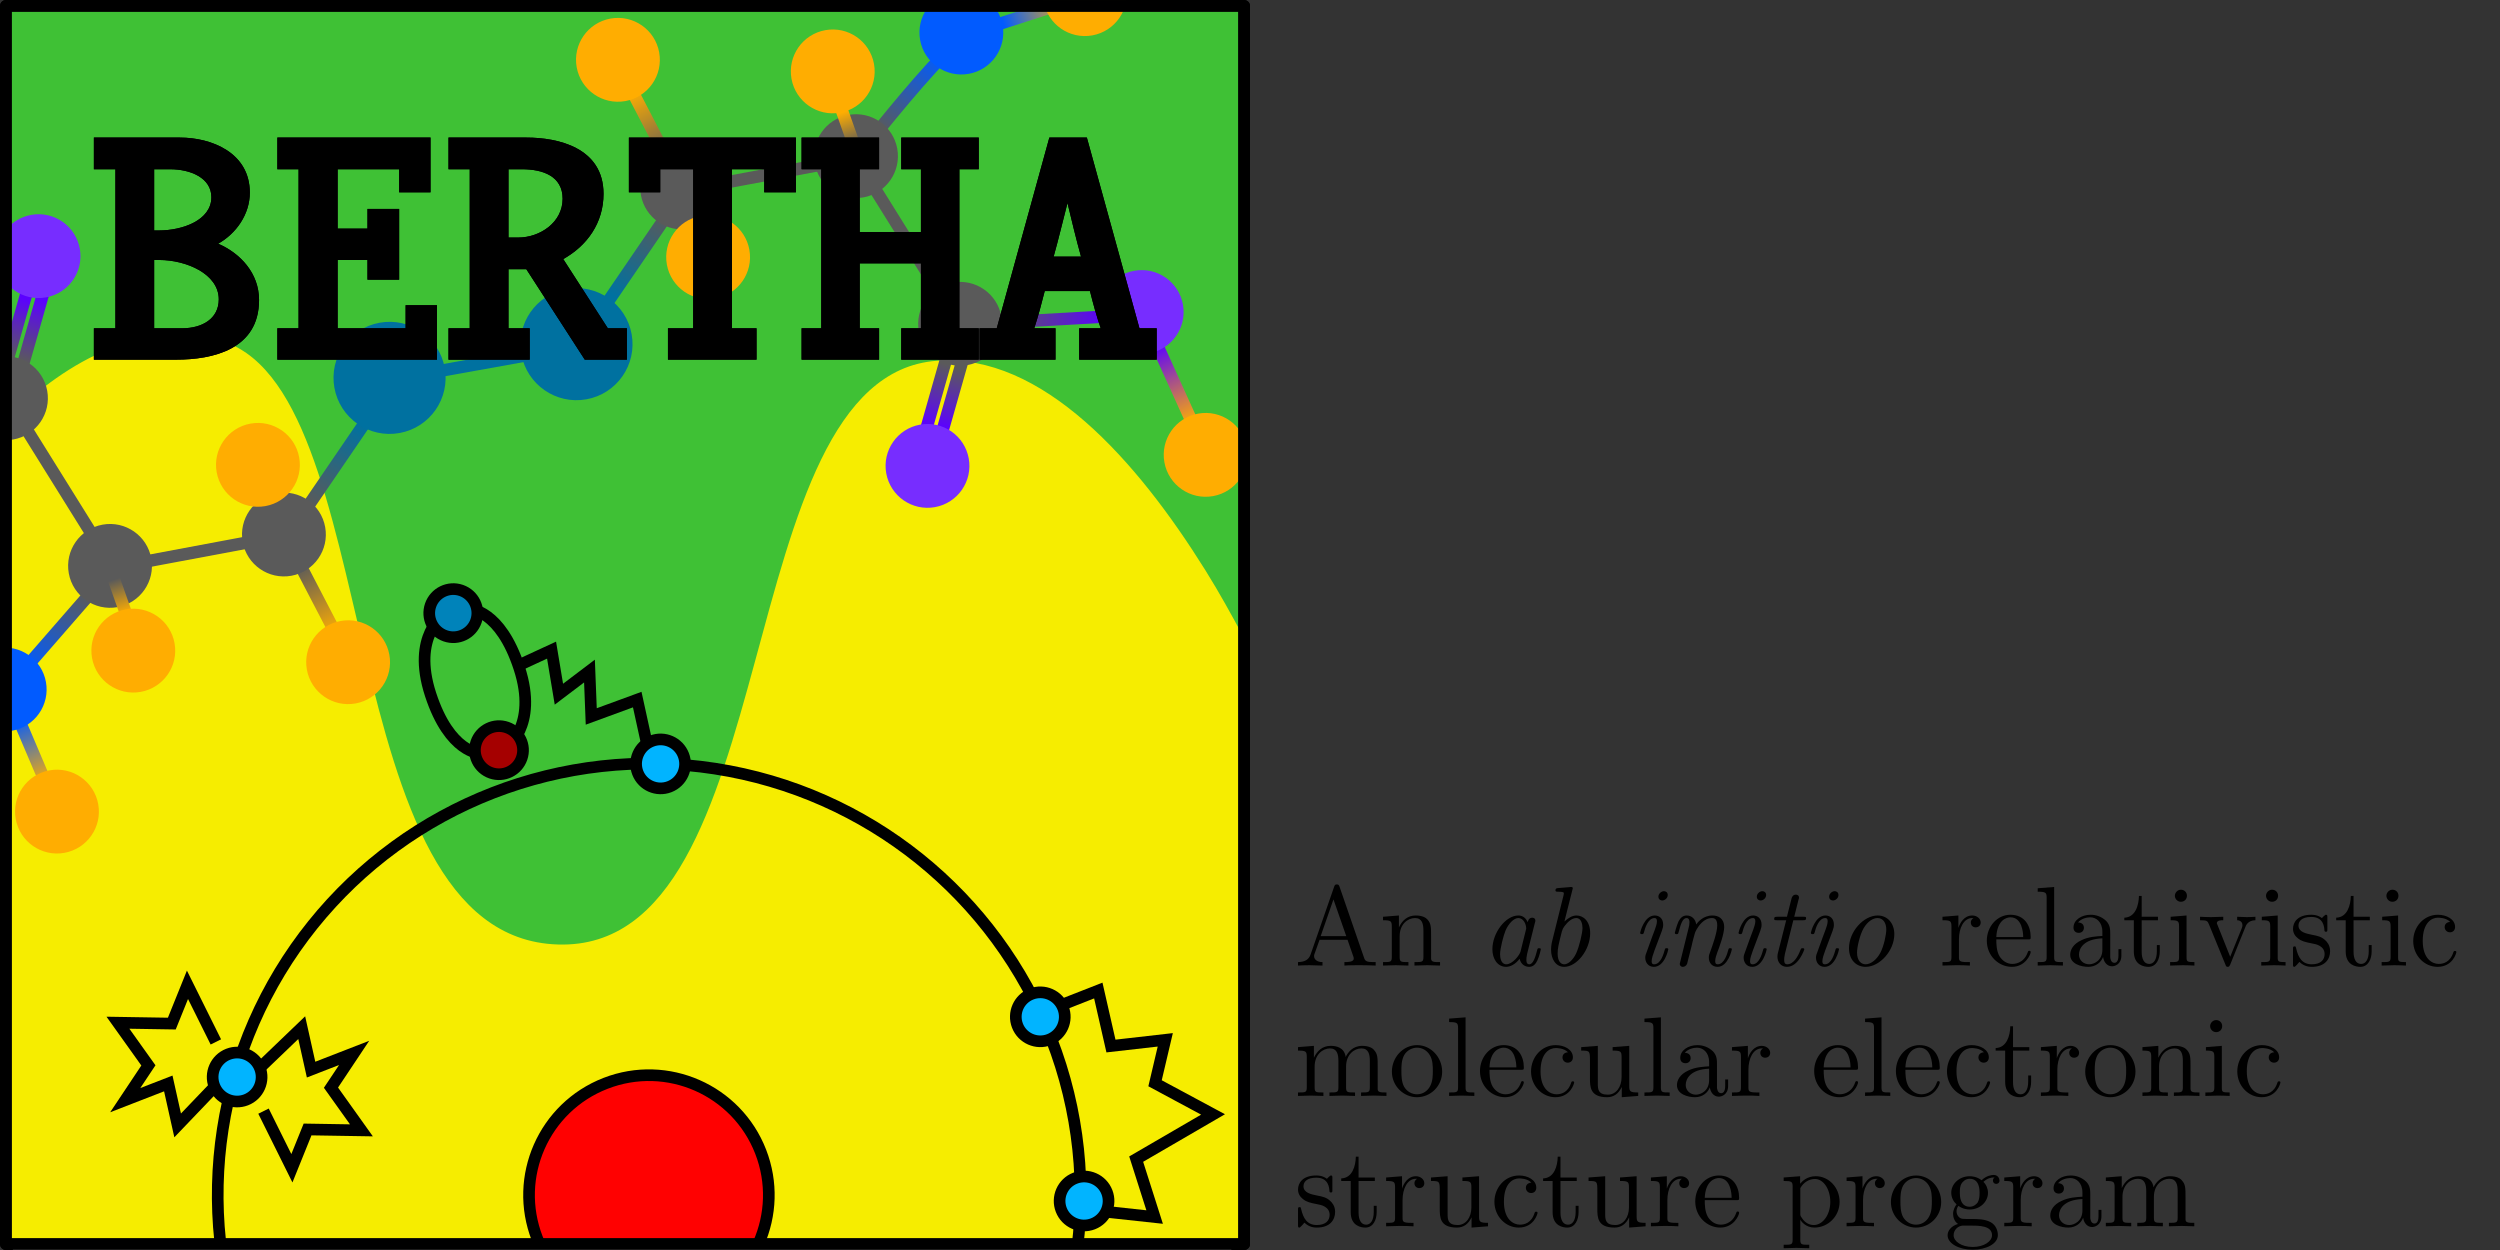 <?xml version="1.0" encoding="UTF-8" standalone="no"?>
<!-- Created with Inkscape (http://www.inkscape.org/) -->

<svg
   xmlns:dc="http://purl.org/dc/elements/1.1/"
   xmlns:cc="http://creativecommons.org/ns#"
   xmlns:rdf="http://www.w3.org/1999/02/22-rdf-syntax-ns#"
   xmlns:svg="http://www.w3.org/2000/svg"
   xmlns="http://www.w3.org/2000/svg"
   xmlns:xlink="http://www.w3.org/1999/xlink"
   xmlns:sodipodi="http://sodipodi.sourceforge.net/DTD/sodipodi-0.dtd"
   xmlns:inkscape="http://www.inkscape.org/namespaces/inkscape"
   width="1280"
   height="640"
   viewBox="0 0 1280 640"
   id="svg37070"
   version="1.1"
   inkscape:version="0.91 r13725"
   sodipodi:docname="logo2.svg">
  <rect x="0" y="0" width="1280" height="640" fill="#333333" stroke="none"/>
  <defs
     id="defs37072">
    <linearGradient
       inkscape:collect="always"
       xlink:href="#linearGradient35188"
       id="linearGradient36073"
       gradientUnits="userSpaceOnUse"
       gradientTransform="matrix(0.534,1.214,-1.214,0.534,1512.733,-587.865)"
       x1="74.545"
       y1="37.2"
       x2="64.696"
       y2="25.068" />
    <linearGradient
       id="linearGradient35188"
       inkscape:collect="always">
      <stop
         id="stop35190"
         offset="0"
         style="stop-color:#5a5a5a;stop-opacity:1" />
      <stop
         id="stop35192"
         offset="1"
         style="stop-color:#0071a0;stop-opacity:1" />
    </linearGradient>
    <linearGradient
       inkscape:collect="always"
       xlink:href="#linearGradient1098"
       id="linearGradient36075"
       gradientUnits="userSpaceOnUse"
       gradientTransform="matrix(-0.388,-1.268,1.268,-0.388,1444.118,-344.034)"
       x1="83.755"
       y1="69.349"
       x2="91.807"
       y2="68.15" />
    <linearGradient
       id="linearGradient1098"
       inkscape:collect="always">
      <stop
         id="stop1094"
         offset="0"
         style="stop-color:#5a5a5a;stop-opacity:1" />
      <stop
         id="stop1096"
         offset="1"
         style="stop-color:#13a000;stop-opacity:0" />
    </linearGradient>
    <linearGradient
       inkscape:collect="always"
       xlink:href="#linearGradient36772"
       id="linearGradient36077"
       gradientUnits="userSpaceOnUse"
       gradientTransform="matrix(-0.388,-1.268,1.268,-0.388,1444.118,-344.034)"
       x1="61.004"
       y1="75.434"
       x2="73.096"
       y2="71.818" />
    <linearGradient
       inkscape:collect="always"
       id="linearGradient36772">
      <stop
         style="stop-color:#ffae01;stop-opacity:1"
         offset="0"
         id="stop36774" />
      <stop
         style="stop-color:#5a5a5a;stop-opacity:1"
         offset="1"
         id="stop36776" />
    </linearGradient>
    <linearGradient
       inkscape:collect="always"
       xlink:href="#linearGradient36784"
       id="linearGradient36079"
       gradientUnits="userSpaceOnUse"
       gradientTransform="matrix(1.302,-0.253,0.253,1.302,1361.86,-442.366)"
       x1="56.778"
       y1="22.529"
       x2="45.619"
       y2="24.994" />
    <linearGradient
       inkscape:collect="always"
       id="linearGradient36784">
      <stop
         style="stop-color:#015bff;stop-opacity:1"
         offset="0"
         id="stop36786" />
      <stop
         style="stop-color:#ffae01;stop-opacity:1"
         offset="1"
         id="stop36788" />
    </linearGradient>
    <linearGradient
       inkscape:collect="always"
       xlink:href="#linearGradient36784"
       id="linearGradient36081"
       gradientUnits="userSpaceOnUse"
       gradientTransform="matrix(-0.388,-1.268,1.268,-0.388,1444.118,-344.034)"
       x1="56.778"
       y1="22.529"
       x2="45.619"
       y2="24.994" />
    <linearGradient
       inkscape:collect="always"
       xlink:href="#linearGradient35146"
       id="linearGradient36083"
       gradientUnits="userSpaceOnUse"
       gradientTransform="matrix(-0.388,-1.268,1.268,-0.388,1444.118,-344.034)"
       x1="108.378"
       y1="24.118"
       x2="110.449"
       y2="6.511" />
    <linearGradient
       inkscape:collect="always"
       id="linearGradient35146">
      <stop
         style="stop-color:#5a5a5a;stop-opacity:1"
         offset="0"
         id="stop35148" />
      <stop
         style="stop-color:#5b01ff;stop-opacity:1"
         offset="1"
         id="stop35150" />
    </linearGradient>
    <linearGradient
       inkscape:collect="always"
       xlink:href="#linearGradient36790"
       id="linearGradient36085"
       gradientUnits="userSpaceOnUse"
       gradientTransform="matrix(-0.388,-1.268,1.268,-0.388,1444.118,-344.034)"
       x1="116.571"
       y1="-0.686"
       x2="129.926"
       y2="-4.179" />
    <linearGradient
       inkscape:collect="always"
       id="linearGradient36790">
      <stop
         style="stop-color:#5b01ff;stop-opacity:1"
         offset="0"
         id="stop36792" />
      <stop
         style="stop-color:#ffae01;stop-opacity:1"
         offset="1"
         id="stop36794" />
    </linearGradient>
    <linearGradient
       inkscape:collect="always"
       xlink:href="#linearGradient35146"
       id="linearGradient36087"
       gradientUnits="userSpaceOnUse"
       gradientTransform="matrix(-0.231,-0.936,0.97,-0.239,1433.201,-382.328)"
       x1="118.4"
       y1="34.668"
       x2="130.985"
       y2="39.711" />
    <linearGradient
       inkscape:collect="always"
       xlink:href="#linearGradient35146"
       id="linearGradient36089"
       gradientUnits="userSpaceOnUse"
       gradientTransform="matrix(-0.231,-0.936,0.97,-0.239,1436.557,-381.444)"
       x1="118.594"
       y1="34.653"
       x2="131.802"
       y2="40.211" />
    <linearGradient
       inkscape:collect="always"
       xlink:href="#linearGradient34586"
       id="linearGradient36091"
       gradientUnits="userSpaceOnUse"
       gradientTransform="matrix(-0.388,-1.268,1.268,-0.388,1444.118,-344.034)"
       x1="74.545"
       y1="37.2"
       x2="64.696"
       y2="25.068" />
    <linearGradient
       id="linearGradient34586"
       inkscape:collect="always">
      <stop
         id="stop34588"
         offset="0"
         style="stop-color:#5a5a5a;stop-opacity:1" />
      <stop
         id="stop34590"
         offset="1"
         style="stop-color:#015bff;stop-opacity:1" />
    </linearGradient>
    <linearGradient
       inkscape:collect="always"
       xlink:href="#linearGradient36772"
       id="linearGradient36093"
       gradientUnits="userSpaceOnUse"
       gradientTransform="matrix(-0.388,-1.268,1.268,-0.388,1444.118,-344.034)"
       x1="70.374"
       y1="42.685"
       x2="76.127"
       y2="41.816" />
    <linearGradient
       inkscape:collect="always"
       xlink:href="#linearGradient35188"
       id="linearGradient36095"
       gradientUnits="userSpaceOnUse"
       gradientTransform="matrix(-0.534,-1.214,1.214,-0.534,1570.483,-438.254)"
       x1="74.545"
       y1="37.2"
       x2="64.696"
       y2="25.068" />
    <linearGradient
       inkscape:collect="always"
       xlink:href="#linearGradient1098"
       id="linearGradient36097"
       gradientUnits="userSpaceOnUse"
       gradientTransform="matrix(0.388,1.268,-1.268,0.388,1637.661,-680.65)"
       x1="83.755"
       y1="69.349"
       x2="91.807"
       y2="68.15" />
    <linearGradient
       inkscape:collect="always"
       xlink:href="#linearGradient36772"
       id="linearGradient36099"
       gradientUnits="userSpaceOnUse"
       gradientTransform="matrix(0.388,1.268,-1.268,0.388,1637.661,-680.65)"
       x1="61.004"
       y1="75.434"
       x2="73.096"
       y2="71.818" />
    <linearGradient
       inkscape:collect="always"
       xlink:href="#linearGradient36784"
       id="linearGradient36101"
       gradientUnits="userSpaceOnUse"
       gradientTransform="matrix(-1.298,0.271,-0.271,-1.298,1722.558,-584.205)"
       x1="56.778"
       y1="22.529"
       x2="45.619"
       y2="24.994" />
    <linearGradient
       inkscape:collect="always"
       xlink:href="#linearGradient36784"
       id="linearGradient36103"
       gradientUnits="userSpaceOnUse"
       gradientTransform="matrix(0.388,1.268,-1.268,0.388,1637.661,-680.65)"
       x1="56.778"
       y1="22.529"
       x2="45.619"
       y2="24.994" />
    <linearGradient
       inkscape:collect="always"
       xlink:href="#linearGradient35146"
       id="linearGradient36105"
       gradientUnits="userSpaceOnUse"
       gradientTransform="matrix(0.388,1.268,-1.268,0.388,1637.661,-680.65)"
       x1="108.378"
       y1="24.118"
       x2="110.449"
       y2="6.511" />
    <linearGradient
       inkscape:collect="always"
       xlink:href="#linearGradient36790"
       id="linearGradient36107"
       gradientUnits="userSpaceOnUse"
       gradientTransform="matrix(0.388,1.268,-1.268,0.388,1637.661,-680.65)"
       x1="116.571"
       y1="-0.686"
       x2="129.926"
       y2="-4.179" />
    <linearGradient
       inkscape:collect="always"
       xlink:href="#linearGradient35146"
       id="linearGradient36109"
       gradientUnits="userSpaceOnUse"
       gradientTransform="matrix(0.231,0.936,-0.97,0.239,1648.579,-642.356)"
       x1="118.4"
       y1="34.668"
       x2="130.985"
       y2="39.711" />
    <linearGradient
       inkscape:collect="always"
       xlink:href="#linearGradient35146"
       id="linearGradient36111"
       gradientUnits="userSpaceOnUse"
       gradientTransform="matrix(0.231,0.936,-0.97,0.239,1645.222,-643.24)"
       x1="118.594"
       y1="34.653"
       x2="131.802"
       y2="40.211" />
    <linearGradient
       inkscape:collect="always"
       xlink:href="#linearGradient34586"
       id="linearGradient36113"
       gradientUnits="userSpaceOnUse"
       gradientTransform="matrix(0.388,1.268,-1.268,0.388,1637.661,-680.65)"
       x1="74.545"
       y1="37.2"
       x2="64.696"
       y2="25.068" />
    <linearGradient
       inkscape:collect="always"
       xlink:href="#linearGradient36772"
       id="linearGradient36115"
       gradientUnits="userSpaceOnUse"
       gradientTransform="matrix(0.388,1.268,-1.268,0.388,1637.661,-680.65)"
       x1="70.374"
       y1="42.685"
       x2="76.127"
       y2="41.816" />
  </defs>
  <sodipodi:namedview
     id="base"
     pagecolor="#ffffff"
     bordercolor="#666666"
     borderopacity="1.0"
     inkscape:pageopacity="0.0"
     inkscape:pageshadow="2"
     inkscape:zoom="0.70710678"
     inkscape:cx="601.92968"
     inkscape:cy="-51.021547"
     inkscape:document-units="px"
     inkscape:current-layer="layer1"
     showgrid="false"
     fit-margin-top="0"
     fit-margin-left="0"
     fit-margin-right="0"
     fit-margin-bottom="0"
     inkscape:window-width="2495"
     inkscape:window-height="1416"
     inkscape:window-x="2625"
     inkscape:window-y="24"
     inkscape:window-maximized="1"
     units="px"
     showguides="true"
     inkscape:guide-bbox="true"
     inkscape:snap-bbox="true"
     inkscape:bbox-paths="true"
     inkscape:bbox-nodes="true"
     inkscape:snap-bbox-edge-midpoints="true"
     inkscape:snap-bbox-midpoints="true">
    <sodipodi:guide
       position="85.714,640"
       orientation="0,1"
       id="guide37952" />
    <sodipodi:guide
       position="414.289,0.126"
       orientation="0,1"
       id="guide37954" />
    <sodipodi:guide
       position="0,525"
       orientation="1,0"
       id="guide37956" />
    <sodipodi:guide
       position="1280.004,376.355"
       orientation="1,0"
       id="guide37958" />
  </sodipodi:namedview>
  <g
     inkscape:label="Layer 1"
     inkscape:groupmode="layer"
     id="layer1"
     transform="translate(1286.884,-20.907)">
    <g
       id="g35676"
       transform="matrix(-2.386,0,0,-2.386,4326.149,115.929)">
      <rect
         style="fill:#f6ed00;fill-opacity:1;stroke:#000000;stroke-width:1.5;stroke-linecap:round;stroke-linejoin:round;stroke-miterlimit:4;stroke-dasharray:none;stroke-dashoffset:0;stroke-opacity:1"
         id="rect35678"
         width="265.714"
         height="265.714"
         x="2085.645"
         y="-227.138" />
      <path
         inkscape:connector-curvature="0"
         style="fill:#3fc135;fill-opacity:1;stroke:none;stroke-width:1.5;stroke-linecap:round;stroke-linejoin:round;stroke-miterlimit:4;stroke-dasharray:none;stroke-dashoffset:0;stroke-opacity:1"
         d="m 2351.358,-50.667 c -1.065,1.063 -2.122,2.132 -3.256,3.16 -1.613,1.463 -3.294,2.882 -5.037,4.227 -1.743,1.345 -3.547,2.617 -5.41,3.787 -1.863,1.17 -3.783,2.238 -5.756,3.178 -1.973,0.94 -3.999,1.75 -6.072,2.402 -2.073,0.653 -4.194,1.149 -6.357,1.459 -2.164,0.31 -4.371,0.433 -6.615,0.344 -2.244,-0.089 -4.527,-0.391 -6.842,-0.936 -1.158,-0.272 -2.266,-0.653 -3.328,-1.135 -1.062,-0.482 -2.079,-1.065 -3.053,-1.742 -0.974,-0.677 -1.906,-1.45 -2.799,-2.309 -0.893,-0.859 -1.746,-1.804 -2.564,-2.83 -1.636,-2.053 -3.131,-4.427 -4.512,-7.066 -1.38,-2.639 -2.646,-5.546 -3.826,-8.66 -1.18,-3.114 -2.274,-6.437 -3.309,-9.914 -1.035,-3.477 -2.01,-7.109 -2.955,-10.838 -1.891,-7.457 -3.659,-15.305 -5.525,-23.098 -1.866,-7.792 -3.831,-15.528 -6.117,-22.762 -1.143,-3.617 -2.368,-7.107 -3.699,-10.416 -1.331,-3.309 -2.77,-6.438 -4.346,-9.328 -1.575,-2.89 -3.287,-5.543 -5.162,-7.902 -0.937,-1.18 -1.915,-2.284 -2.938,-3.311 -1.023,-1.026 -2.09,-1.972 -3.205,-2.83 -1.115,-0.858 -2.278,-1.63 -3.492,-2.307 -1.214,-0.677 -2.481,-1.261 -3.801,-1.742 -1.32,-0.481 -2.694,-0.861 -4.127,-1.133 -1.433,-0.272 -2.925,-0.434 -4.479,-0.482 -1.553,-0.048 -3.045,0.024 -4.479,0.213 -1.433,0.188 -2.808,0.492 -4.129,0.902 -1.321,0.41 -2.587,0.928 -3.803,1.545 -1.216,0.617 -2.38,1.334 -3.498,2.143 -1.118,0.809 -2.189,1.71 -3.217,2.695 -1.028,0.986 -2.012,2.057 -2.957,3.205 -1.89,2.295 -3.621,4.899 -5.225,7.752 -1.604,2.853 -3.08,5.955 -4.457,9.246 -1.377,3.291 -2.658,6.771 -3.869,10.381 -2.422,7.219 -4.57,14.955 -6.684,22.729 -2.114,7.774 -4.193,15.585 -6.477,22.955 -1.142,3.685 -2.335,7.261 -3.609,10.666 -1.274,3.405 -2.628,6.638 -4.094,9.643 -1.466,3.005 -3.042,5.781 -4.76,8.266 -0.859,1.242 -1.753,2.412 -2.686,3.502 -0.933,1.09 -1.904,2.099 -2.918,3.021 -1.014,0.923 -2.072,1.758 -3.176,2.498 -1.103,0.74 -2.253,1.387 -3.453,1.93 -1.2,0.543 -2.448,0.982 -3.752,1.312 -1.304,0.331 -2.663,0.551 -4.078,0.654 -1.415,0.103 -2.82,0.112 -4.217,0.027 -1.396,-0.084 -2.782,-0.26 -4.158,-0.52 -2.752,-0.52 -5.461,-1.379 -8.121,-2.529 -2.66,-1.151 -5.27,-2.593 -7.824,-4.279 -2.555,-1.687 -5.054,-3.619 -7.49,-5.746 -2.437,-2.128 -4.812,-4.452 -7.117,-6.926 -2.305,-2.473 -4.542,-5.094 -6.703,-7.818 -2.161,-2.724 -4.246,-5.55 -6.25,-8.43 -2.004,-2.88 -3.926,-5.814 -5.76,-8.754 -3.03,-4.859 -5.654,-9.648 -8.172,-14.328 l 0,135.473 265.713,0 0,-89.244 z"
         id="path35680" />
    </g>
    <rect
       style="fill:none;fill-opacity:1;stroke:#000000;stroke-width:3.579;stroke-linecap:round;stroke-linejoin:round;stroke-miterlimit:4;stroke-dasharray:none;stroke-dashoffset:0;stroke-opacity:1"
       id="rect35682"
       width="633.961"
       height="633.961"
       x="-1283.902"
       y="23.89" />
    <g
       id="g36826"
       transform="matrix(2.369,0.283,-0.283,2.369,-4834.31,984.384)">
      <path
         style="fill:none;fill-rule:evenodd;stroke:url(#linearGradient36073);stroke-width:2.652;stroke-linecap:round;stroke-linejoin:miter;stroke-miterlimit:4;stroke-dasharray:none;stroke-opacity:1"
         d="m 1519.635,-501.63 -16.069,30.859"
         id="path35967"
         inkscape:connector-curvature="0"
         sodipodi:nodetypes="cc" />
      <circle
         style="fill:#0071a0;fill-opacity:1;stroke:none;stroke-width:2;stroke-linecap:round;stroke-linejoin:round;stroke-miterlimit:4;stroke-dasharray:none;stroke-dashoffset:0;stroke-opacity:1"
         id="circle35971"
         cx="38.773"
         cy="1602.988"
         r="12.029"
         transform="matrix(-0.293,-0.956,0.956,-0.293,0,0)" />
      <path
         style="fill:none;fill-rule:evenodd;stroke:#5a5a5a;stroke-width:2.652;stroke-linecap:round;stroke-linejoin:miter;stroke-miterlimit:4;stroke-dasharray:none;stroke-opacity:1"
         d="m 1502.77,-470.495 -35.834,11.247"
         id="path35973"
         inkscape:connector-curvature="0" />
      <path
         style="fill:none;fill-rule:evenodd;stroke:url(#linearGradient36075);stroke-width:2.652;stroke-linecap:round;stroke-linejoin:miter;stroke-miterlimit:4;stroke-dasharray:none;stroke-opacity:1"
         d="m 1496.296,-483.805 6.474,13.31"
         id="path35975"
         inkscape:connector-curvature="0" />
      <path
         style="fill:none;fill-rule:evenodd;stroke:url(#linearGradient36077);stroke-width:2.652;stroke-linecap:round;stroke-linejoin:miter;stroke-miterlimit:4;stroke-dasharray:none;stroke-opacity:1"
         d="m 1520.28,-444.818 -17.509,-25.678"
         id="path35977"
         inkscape:connector-curvature="0" />
      <circle
         r="8.996"
         cy="1574.706"
         cx="9.715"
         id="circle35981"
         style="fill:#5a5a5a;fill-opacity:1;stroke:none;stroke-width:2;stroke-linecap:round;stroke-linejoin:round;stroke-miterlimit:4;stroke-dasharray:none;stroke-dashoffset:0;stroke-opacity:1"
         transform="matrix(-0.293,-0.956,0.956,-0.293,0,0)" />
      <path
         sodipodi:nodetypes="cc"
         inkscape:connector-curvature="0"
         id="path35983"
         d="m 1421.219,-418.446 26.27,-11.597"
         style="fill:none;fill-rule:evenodd;stroke:url(#linearGradient36079);stroke-width:2.652;stroke-linecap:round;stroke-linejoin:miter;stroke-miterlimit:4;stroke-dasharray:none;stroke-opacity:1" />
      <path
         style="fill:none;fill-rule:evenodd;stroke:url(#linearGradient36081);stroke-width:2.652;stroke-linecap:round;stroke-linejoin:miter;stroke-miterlimit:4;stroke-dasharray:none;stroke-opacity:1"
         d="m 1461.66,-405.58 -14.297,-24.904"
         id="path35987"
         inkscape:connector-curvature="0"
         sodipodi:nodetypes="cc" />
      <path
         style="fill:none;fill-rule:evenodd;stroke:#5a5a5a;stroke-width:2.652;stroke-linecap:round;stroke-linejoin:miter;stroke-miterlimit:4;stroke-dasharray:none;stroke-opacity:1"
         d="m 1440.56,-492.129 13.128,16.365 13.248,16.515"
         id="path35991"
         inkscape:connector-curvature="0"
         sodipodi:nodetypes="ccc" />
      <path
         style="fill:none;fill-rule:evenodd;stroke:url(#linearGradient36083);stroke-width:2.652;stroke-linecap:round;stroke-linejoin:miter;stroke-miterlimit:4;stroke-dasharray:none;stroke-opacity:1"
         d="m 1401.713,-485.239 38.847,-6.89"
         id="path35993"
         inkscape:connector-curvature="0" />
      <path
         style="fill:none;fill-rule:evenodd;stroke:url(#linearGradient36085);stroke-width:2.652;stroke-linecap:round;stroke-linejoin:miter;stroke-miterlimit:4;stroke-dasharray:none;stroke-opacity:1"
         d="m 1384.477,-513.69 17.236,28.451"
         id="path35995"
         inkscape:connector-curvature="0"
         inkscape:transform-center-x="1.7953873"
         inkscape:transform-center-y="0.28348217" />
      <circle
         style="fill:#772dff;fill-opacity:1;stroke:none;stroke-width:2;stroke-linecap:round;stroke-linejoin:round;stroke-miterlimit:4;stroke-dasharray:none;stroke-dashoffset:0;stroke-opacity:1"
         id="circle35999"
         cx="53.525"
         cy="1482.383"
         r="8.996"
         transform="matrix(-0.293,-0.956,0.956,-0.293,0,0)" />
      <path
         inkscape:connector-curvature="0"
         id="path36001"
         d="m 1442.136,-519.009 -4.588,28.745"
         style="fill:none;fill-rule:evenodd;stroke:url(#linearGradient36087);stroke-width:2.652;stroke-linecap:round;stroke-linejoin:miter;stroke-miterlimit:4;stroke-dasharray:none;stroke-opacity:1" />
      <path
         style="fill:none;fill-rule:evenodd;stroke:url(#linearGradient36089);stroke-width:2.652;stroke-linecap:round;stroke-linejoin:miter;stroke-miterlimit:4;stroke-dasharray:none;stroke-opacity:1"
         d="m 1445.493,-518.126 -4.588,28.745"
         id="path36003"
         inkscape:connector-curvature="0" />
      <circle
         r="8.996"
         cy="1533.491"
         cx="77.861"
         id="circle36005"
         style="fill:#772dff;fill-opacity:1;stroke:none;stroke-width:2;stroke-linecap:round;stroke-linejoin:round;stroke-miterlimit:4;stroke-dasharray:none;stroke-dashoffset:0;stroke-opacity:1"
         transform="matrix(-0.293,-0.956,0.956,-0.293,0,0)" />
      <circle
         r="8.996"
         cy="1521.191"
         cx="49.095"
         id="circle36007"
         style="fill:#5a5a5a;fill-opacity:1;stroke:none;stroke-width:2;stroke-linecap:round;stroke-linejoin:round;stroke-miterlimit:4;stroke-dasharray:none;stroke-dashoffset:0;stroke-opacity:1"
         transform="matrix(-0.293,-0.956,0.956,-0.293,0,0)" />
      <path
         style="fill:none;fill-rule:evenodd;stroke:url(#linearGradient36091);stroke-width:2.652;stroke-linecap:round;stroke-linejoin:miter;stroke-miterlimit:4;stroke-dasharray:none;stroke-opacity:1"
         d="m 1447.363,-430.484 19.573,-28.764"
         id="path36009"
         inkscape:connector-curvature="0"
         sodipodi:nodetypes="cc" />
      <circle
         style="fill:#015bff;fill-opacity:1;stroke:none;stroke-width:2;stroke-linecap:round;stroke-linejoin:round;stroke-miterlimit:4;stroke-dasharray:none;stroke-dashoffset:0;stroke-opacity:1"
         id="circle36011"
         cx="-12.372"
         cy="1509.825"
         r="8.996"
         transform="matrix(-0.293,-0.956,0.956,-0.293,0,0)" />
      <circle
         style="fill:#5a5a5a;fill-opacity:1;stroke:none;stroke-width:2;stroke-linecap:round;stroke-linejoin:round;stroke-miterlimit:4;stroke-dasharray:none;stroke-dashoffset:0;stroke-opacity:1"
         id="circle36013"
         cx="9.715"
         cy="1536.784"
         r="8.996"
         transform="matrix(-0.293,-0.956,0.956,-0.293,0,0)" />
      <path
         style="fill:none;fill-rule:evenodd;stroke:url(#linearGradient36093);stroke-width:2.652;stroke-linecap:round;stroke-linejoin:miter;stroke-miterlimit:4;stroke-dasharray:none;stroke-opacity:1"
         d="m 1474.859,-441.845 -7.879,-15.976"
         id="path36015"
         inkscape:connector-curvature="0"
         sodipodi:nodetypes="cc" />
      <path
         style="fill:#0071a0;fill-opacity:1;fill-rule:evenodd;stroke:#0071a0;stroke-width:2.652;stroke-linecap:round;stroke-linejoin:miter;stroke-miterlimit:4;stroke-dasharray:none;stroke-opacity:1"
         d="m 1524.577,-507.347 37.276,-11.413"
         id="path36019"
         inkscape:connector-curvature="0" />
      <path
         sodipodi:nodetypes="cc"
         inkscape:connector-curvature="0"
         id="path36023"
         d="m 1563.581,-524.489 16.069,-30.859"
         style="fill:none;fill-rule:evenodd;stroke:url(#linearGradient36095);stroke-width:2.652;stroke-linecap:round;stroke-linejoin:miter;stroke-miterlimit:4;stroke-dasharray:none;stroke-opacity:1" />
      <circle
         r="12.029"
         cy="-1643.753"
         cx="-38.773"
         id="circle36025"
         style="fill:#0071a0;fill-opacity:1;stroke:none;stroke-width:2;stroke-linecap:round;stroke-linejoin:round;stroke-miterlimit:4;stroke-dasharray:none;stroke-dashoffset:0;stroke-opacity:1"
         transform="matrix(0.293,0.956,-0.956,0.293,0,0)" />
      <path
         inkscape:connector-curvature="0"
         id="path36027"
         d="m 1579.009,-554.188 35.834,-11.247"
         style="fill:none;fill-rule:evenodd;stroke:#5a5a5a;stroke-width:2.652;stroke-linecap:round;stroke-linejoin:miter;stroke-miterlimit:4;stroke-dasharray:none;stroke-opacity:1" />
      <path
         inkscape:connector-curvature="0"
         id="path36029"
         d="m 1585.483,-540.879 -6.474,-13.31"
         style="fill:none;fill-rule:evenodd;stroke:url(#linearGradient36097);stroke-width:2.652;stroke-linecap:round;stroke-linejoin:miter;stroke-miterlimit:4;stroke-dasharray:none;stroke-opacity:1" />
      <path
         inkscape:connector-curvature="0"
         id="path36031"
         d="m 1561.5,-579.866 17.509,25.678"
         style="fill:none;fill-rule:evenodd;stroke:url(#linearGradient36099);stroke-width:2.652;stroke-linecap:round;stroke-linejoin:miter;stroke-miterlimit:4;stroke-dasharray:none;stroke-opacity:1" />
      <circle
         style="fill:#5a5a5a;fill-opacity:1;stroke:none;stroke-width:2;stroke-linecap:round;stroke-linejoin:round;stroke-miterlimit:4;stroke-dasharray:none;stroke-dashoffset:0;stroke-opacity:1"
         id="circle36035"
         cx="-67.831"
         cy="-1672.035"
         r="8.996"
         transform="matrix(0.293,0.956,-0.956,0.293,0,0)" />
      <path
         style="fill:none;fill-rule:evenodd;stroke:url(#linearGradient36101);stroke-width:2.652;stroke-linecap:round;stroke-linejoin:miter;stroke-miterlimit:4;stroke-dasharray:none;stroke-opacity:1"
         d="m 1662.858,-607.263 -26.099,11.976"
         id="path36037"
         inkscape:connector-curvature="0"
         sodipodi:nodetypes="cc" />
      <path
         sodipodi:nodetypes="cc"
         inkscape:connector-curvature="0"
         id="path36041"
         d="m 1620.12,-619.103 14.297,24.904"
         style="fill:none;fill-rule:evenodd;stroke:url(#linearGradient36103);stroke-width:2.652;stroke-linecap:round;stroke-linejoin:miter;stroke-miterlimit:4;stroke-dasharray:none;stroke-opacity:1" />
      <path
         sodipodi:nodetypes="ccc"
         inkscape:connector-curvature="0"
         id="path36045"
         d="m 1641.219,-532.555 -13.128,-16.365 -13.248,-16.515"
         style="fill:none;fill-rule:evenodd;stroke:#5a5a5a;stroke-width:2.652;stroke-linecap:round;stroke-linejoin:miter;stroke-miterlimit:4;stroke-dasharray:none;stroke-opacity:1" />
      <path
         inkscape:connector-curvature="0"
         id="path36047"
         d="m 1680.066,-539.445 -38.847,6.89"
         style="fill:none;fill-rule:evenodd;stroke:url(#linearGradient36105);stroke-width:2.652;stroke-linecap:round;stroke-linejoin:miter;stroke-miterlimit:4;stroke-dasharray:none;stroke-opacity:1" />
      <path
         inkscape:transform-center-y="0.28348217"
         inkscape:transform-center-x="1.7953873"
         inkscape:connector-curvature="0"
         id="path36049"
         d="m 1697.302,-510.994 -17.236,-28.451"
         style="fill:none;fill-rule:evenodd;stroke:url(#linearGradient36107);stroke-width:2.652;stroke-linecap:round;stroke-linejoin:miter;stroke-miterlimit:4;stroke-dasharray:none;stroke-opacity:1" />
      <circle
         r="8.996"
         cy="-1764.358"
         cx="-24.021"
         id="circle36053"
         style="fill:#772dff;fill-opacity:1;stroke:none;stroke-width:2;stroke-linecap:round;stroke-linejoin:round;stroke-miterlimit:4;stroke-dasharray:none;stroke-dashoffset:0;stroke-opacity:1"
         transform="matrix(0.293,0.956,-0.956,0.293,0,0)" />
      <path
         style="fill:none;fill-rule:evenodd;stroke:url(#linearGradient36109);stroke-width:2.652;stroke-linecap:round;stroke-linejoin:miter;stroke-miterlimit:4;stroke-dasharray:none;stroke-opacity:1"
         d="m 1639.643,-505.675 4.588,-28.745"
         id="path36055"
         inkscape:connector-curvature="0" />
      <path
         inkscape:connector-curvature="0"
         id="path36057"
         d="m 1636.287,-506.558 4.588,-28.745"
         style="fill:none;fill-rule:evenodd;stroke:url(#linearGradient36111);stroke-width:2.652;stroke-linecap:round;stroke-linejoin:miter;stroke-miterlimit:4;stroke-dasharray:none;stroke-opacity:1" />
      <circle
         style="fill:#772dff;fill-opacity:1;stroke:none;stroke-width:2;stroke-linecap:round;stroke-linejoin:round;stroke-miterlimit:4;stroke-dasharray:none;stroke-dashoffset:0;stroke-opacity:1"
         id="circle36059"
         cx="0.315"
         cy="-1713.25"
         r="8.996"
         transform="matrix(0.293,0.956,-0.956,0.293,0,0)" />
      <circle
         style="fill:#5a5a5a;fill-opacity:1;stroke:none;stroke-width:2;stroke-linecap:round;stroke-linejoin:round;stroke-miterlimit:4;stroke-dasharray:none;stroke-dashoffset:0;stroke-opacity:1"
         id="circle36061"
         cx="-28.451"
         cy="-1725.551"
         r="8.996"
         transform="matrix(0.293,0.956,-0.956,0.293,0,0)" />
      <path
         sodipodi:nodetypes="cc"
         inkscape:connector-curvature="0"
         id="path36063"
         d="m 1634.417,-594.2 c -8.148,10.26 -13.534,19.377 -19.573,28.764"
         style="fill:none;fill-rule:evenodd;stroke:url(#linearGradient36113);stroke-width:2.652;stroke-linecap:round;stroke-linejoin:miter;stroke-miterlimit:4;stroke-dasharray:none;stroke-opacity:1" />
      <circle
         r="8.996"
         cy="-1736.916"
         cx="-89.918"
         id="circle36065"
         style="fill:#015bff;fill-opacity:1;stroke:none;stroke-width:2;stroke-linecap:round;stroke-linejoin:round;stroke-miterlimit:4;stroke-dasharray:none;stroke-dashoffset:0;stroke-opacity:1"
         transform="matrix(0.293,0.956,-0.956,0.293,0,0)" />
      <circle
         r="8.996"
         cy="-1709.957"
         cx="-67.831"
         id="circle36067"
         style="fill:#5a5a5a;fill-opacity:1;stroke:none;stroke-width:2;stroke-linecap:round;stroke-linejoin:round;stroke-miterlimit:4;stroke-dasharray:none;stroke-dashoffset:0;stroke-opacity:1"
         transform="matrix(0.293,0.956,-0.956,0.293,0,0)" />
      <path
         sodipodi:nodetypes="cc"
         inkscape:connector-curvature="0"
         id="path36069"
         d="m 1606.92,-582.839 7.879,15.976"
         style="fill:none;fill-rule:evenodd;stroke:url(#linearGradient36115);stroke-width:2.652;stroke-linecap:round;stroke-linejoin:miter;stroke-miterlimit:4;stroke-dasharray:none;stroke-opacity:1" />
      <circle
         r="8.996"
         cy="1571.871"
         cx="25.418"
         id="circle35969"
         style="fill:#ffad01;fill-opacity:1;stroke:none;stroke-width:2;stroke-linecap:round;stroke-linejoin:round;stroke-miterlimit:4;stroke-dasharray:none;stroke-dashoffset:0;stroke-opacity:1"
         transform="matrix(-0.293,-0.956,0.956,-0.293,0,0)" />
      <circle
         style="fill:#ffad01;fill-opacity:1;stroke:none;stroke-width:2;stroke-linecap:round;stroke-linejoin:round;stroke-miterlimit:4;stroke-dasharray:none;stroke-dashoffset:0;stroke-opacity:1"
         id="circle35979"
         cx="-19.701"
         cy="1583.399"
         r="8.996"
         transform="matrix(-0.293,-0.956,0.956,-0.293,0,0)" />
      <circle
         r="8.996"
         cy="1482.273"
         cx="-15.78"
         id="circle35985"
         style="fill:#ffad01;fill-opacity:1;stroke:none;stroke-width:2;stroke-linecap:round;stroke-linejoin:round;stroke-miterlimit:4;stroke-dasharray:none;stroke-dashoffset:0;stroke-opacity:1"
         transform="matrix(-0.293,-0.956,0.956,-0.293,0,0)" />
      <circle
         style="fill:#ffad01;fill-opacity:1;stroke:none;stroke-width:2;stroke-linecap:round;stroke-linejoin:round;stroke-miterlimit:4;stroke-dasharray:none;stroke-dashoffset:0;stroke-opacity:1"
         id="circle35989"
         cx="-40.159"
         cy="1516.213"
         r="8.996"
         transform="matrix(-0.293,-0.956,0.956,-0.293,0,0)" />
      <circle
         style="fill:#ffad01;fill-opacity:1;stroke:none;stroke-width:2;stroke-linecap:round;stroke-linejoin:round;stroke-miterlimit:4;stroke-dasharray:none;stroke-dashoffset:0;stroke-opacity:1"
         id="circle35997"
         cx="86.131"
         cy="1474.321"
         r="8.996"
         transform="matrix(-0.293,-0.956,0.956,-0.293,0,0)" />
      <circle
         r="8.996"
         cy="1538.468"
         cx="-9.069"
         id="circle36017"
         style="fill:#ffad01;fill-opacity:1;stroke:none;stroke-width:2;stroke-linecap:round;stroke-linejoin:round;stroke-miterlimit:4;stroke-dasharray:none;stroke-dashoffset:0;stroke-opacity:1"
         transform="matrix(-0.293,-0.956,0.956,-0.293,0,0)" />
      <circle
         style="fill:#ffad01;fill-opacity:1;stroke:none;stroke-width:2;stroke-linecap:round;stroke-linejoin:round;stroke-miterlimit:4;stroke-dasharray:none;stroke-dashoffset:0;stroke-opacity:1"
         id="circle36021"
         cx="-52.128"
         cy="-1674.87"
         r="8.996"
         transform="matrix(0.293,0.956,-0.956,0.293,0,0)" />
      <circle
         r="8.996"
         cy="-1663.342"
         cx="-97.247"
         id="circle36033"
         style="fill:#ffad01;fill-opacity:1;stroke:none;stroke-width:2;stroke-linecap:round;stroke-linejoin:round;stroke-miterlimit:4;stroke-dasharray:none;stroke-dashoffset:0;stroke-opacity:1"
         transform="matrix(0.293,0.956,-0.956,0.293,0,0)" />
      <circle
         style="fill:#ffad01;fill-opacity:1;stroke:none;stroke-width:2;stroke-linecap:round;stroke-linejoin:round;stroke-miterlimit:4;stroke-dasharray:none;stroke-dashoffset:0;stroke-opacity:1"
         id="circle36039"
         cx="-93.326"
         cy="-1764.468"
         r="8.996"
         transform="matrix(0.293,0.956,-0.956,0.293,0,0)" />
      <circle
         r="8.996"
         cy="-1730.528"
         cx="-117.705"
         id="circle36043"
         style="fill:#ffad01;fill-opacity:1;stroke:none;stroke-width:2;stroke-linecap:round;stroke-linejoin:round;stroke-miterlimit:4;stroke-dasharray:none;stroke-dashoffset:0;stroke-opacity:1"
         transform="matrix(0.293,0.956,-0.956,0.293,0,0)" />
      <circle
         r="8.996"
         cy="-1772.42"
         cx="8.585"
         id="circle36051"
         style="fill:#ffad01;fill-opacity:1;stroke:none;stroke-width:2;stroke-linecap:round;stroke-linejoin:round;stroke-miterlimit:4;stroke-dasharray:none;stroke-dashoffset:0;stroke-opacity:1"
         transform="matrix(0.293,0.956,-0.956,0.293,0,0)" />
      <circle
         style="fill:#ffad01;fill-opacity:1;stroke:none;stroke-width:2;stroke-linecap:round;stroke-linejoin:round;stroke-miterlimit:4;stroke-dasharray:none;stroke-dashoffset:0;stroke-opacity:1"
         id="circle36071"
         cx="-86.615"
         cy="-1708.273"
         r="8.996"
         transform="matrix(0.293,0.956,-0.956,0.293,0,0)" />
    </g>
    <g
       transform="matrix(2.386,0,0,2.386,-4445.114,479.199)"
       id="g35792"
       style="fill:#000000;fill-opacity:1;stroke:none">
      <path
         inkscape:connector-curvature="0"
         style="fill:#000000;fill-opacity:1;stroke:none;stroke-width:3.38;stroke-linejoin:round;stroke-opacity:1"
         d="m 1379.24,-127.705 c 0,-5.743 -4.026,-10.033 -8.779,-12.079 3.894,-2.178 6.799,-6.337 6.799,-10.957 0,-8.581 -8.251,-11.815 -14.983,-11.815 l -18.482,0 0,6.799 4.62,0 0,34.125 -4.62,0 0,6.733 17.69,0 c 7.789,0 17.756,-2.178 17.756,-12.805 z m -10.231,-22.046 c 0,4.95 -6.205,7.129 -11.287,7.129 l -0.99,0 0,-13.135 3.432,0 c 4.356,0 8.845,1.848 8.845,6.007 z m 1.584,21.914 c 0,4.158 -3.564,6.205 -7.855,6.205 l -6.007,0 0,-14.653 1.122,0 c 5.611,0 12.739,2.904 12.739,8.449 z m 0,0"
         id="path35794" />
      <path
         inkscape:connector-curvature="0"
         style="fill:#000000;fill-opacity:1;stroke:none;stroke-width:3.38;stroke-linejoin:round;stroke-opacity:1"
         d="m 1417.421,-114.9 0,-11.683 -6.733,0 0,4.95 -14.587,0 0,-14.653 6.402,0 0,4.224 6.799,0 0,-15.181 -6.799,0 0,4.224 -6.402,0 0,-12.739 13.201,0 0,4.95 6.733,0 0,-11.749 -32.871,0 0,6.799 4.554,0 0,34.125 -4.554,0 0,6.733 z m 0,0"
         id="path35796" />
      <path
         inkscape:connector-curvature="0"
         style="fill:#000000;fill-opacity:1;stroke:none;stroke-width:3.38;stroke-linejoin:round;stroke-opacity:1"
         d="m 1458.175,-114.9 0,-6.733 -4.092,0 -9.571,-14.851 c 5.083,-2.838 8.647,-7.723 8.647,-13.993 0,-9.901 -9.769,-12.079 -16.502,-12.079 l -16.766,0 0,6.799 4.554,0 0,34.125 -4.554,0 0,6.733 17.426,0 0,-6.733 -4.554,0 0,-12.673 3.828,0 12.541,19.406 z m -13.795,-34.521 c 0,5.083 -4.884,8.317 -9.505,8.317 l -2.112,0 0,-14.653 2.904,0 c 4.422,0 8.713,1.452 8.713,6.337 z m 0,0"
         id="path35798" />
      <path
         inkscape:connector-curvature="0"
         style="fill:#000000;fill-opacity:1;stroke:none;stroke-width:3.38;stroke-linejoin:round;stroke-opacity:1"
         d="m 1494.442,-150.807 0,-11.749 -35.842,0 0,11.749 6.733,0 0,-4.95 7.063,0 0,34.125 -5.412,0 0,6.733 19.01,0 0,-6.733 -5.28,0 0,-34.125 6.931,0 0,4.95 z m 0,0"
         id="path35800" />
      <path
         inkscape:connector-curvature="0"
         style="fill:#000000;fill-opacity:1;stroke:none;stroke-width:3.38;stroke-linejoin:round;stroke-opacity:1"
         d="m 1533.678,-114.9 0,-6.733 -4.158,0 0,-34.125 4.158,0 0,-6.799 -16.634,0 0,6.799 4.224,0 0,13.465 -13.135,0 0,-13.465 4.158,0 0,-6.799 -16.634,0 0,6.799 4.224,0 0,34.125 -4.224,0 0,6.733 16.634,0 0,-6.733 -4.158,0 0,-13.927 13.135,0 0,13.927 -4.224,0 0,6.733 z m 0,0"
         id="path35802" />
      <path
         inkscape:connector-curvature="0"
         style="fill:#000000;fill-opacity:1;stroke:none;stroke-width:3.38;stroke-linejoin:round;stroke-opacity:1"
         d="m 1571.859,-114.9 0,-6.733 -3.696,0 -11.287,-40.924 -8.053,0 -11.287,40.924 -3.696,0 0,6.733 16.304,0 0,-6.733 -4.554,0 c 0.858,-2.64 1.584,-5.347 2.244,-7.987 l 9.703,0 c 0.66,2.64 1.386,5.347 2.31,7.987 l -4.62,0 0,6.733 z m -16.238,-22.112 -5.875,0 c 1.056,-3.762 1.98,-7.657 2.97,-11.485 0.924,3.828 1.848,7.723 2.904,11.485 z m 0,0"
         id="path35804" />
      <path
         id="path35806"
         d="m 1379.24,-127.705 c 0,-5.743 -4.026,-10.033 -8.779,-12.079 3.894,-2.178 6.799,-6.337 6.799,-10.957 0,-8.581 -8.251,-11.815 -14.983,-11.815 l -18.482,0 0,6.799 4.62,0 0,34.125 -4.62,0 0,6.733 17.69,0 c 7.789,0 17.756,-2.178 17.756,-12.805 z m -10.231,-22.046 c 0,4.95 -6.205,7.129 -11.287,7.129 l -0.99,0 0,-13.135 3.432,0 c 4.356,0 8.845,1.848 8.845,6.007 z m 1.584,21.914 c 0,4.158 -3.564,6.205 -7.855,6.205 l -6.007,0 0,-14.653 1.122,0 c 5.611,0 12.739,2.904 12.739,8.449 z m 0,0"
         style="fill:#000000;fill-opacity:1;stroke:none;stroke-width:3.38;stroke-linejoin:round;stroke-opacity:1"
         inkscape:connector-curvature="0" />
      <path
         id="path35808"
         d="m 1417.421,-114.9 0,-11.683 -6.733,0 0,4.95 -14.587,0 0,-14.653 6.402,0 0,4.224 6.799,0 0,-15.181 -6.799,0 0,4.224 -6.402,0 0,-12.739 13.201,0 0,4.95 6.733,0 0,-11.749 -32.871,0 0,6.799 4.554,0 0,34.125 -4.554,0 0,6.733 z m 0,0"
         style="fill:#000000;fill-opacity:1;stroke:none;stroke-width:3.38;stroke-linejoin:round;stroke-opacity:1"
         inkscape:connector-curvature="0" />
      <path
         id="path35810"
         d="m 1458.175,-114.9 0,-6.733 -4.092,0 -9.571,-14.851 c 5.083,-2.838 8.647,-7.723 8.647,-13.993 0,-9.901 -9.769,-12.079 -16.502,-12.079 l -16.766,0 0,6.799 4.554,0 0,34.125 -4.554,0 0,6.733 17.426,0 0,-6.733 -4.554,0 0,-12.673 3.828,0 12.541,19.406 z m -13.795,-34.521 c 0,5.083 -4.884,8.317 -9.505,8.317 l -2.112,0 0,-14.653 2.904,0 c 4.422,0 8.713,1.452 8.713,6.337 z m 0,0"
         style="fill:#000000;fill-opacity:1;stroke:none;stroke-width:3.38;stroke-linejoin:round;stroke-opacity:1"
         inkscape:connector-curvature="0" />
      <path
         id="path35812"
         d="m 1494.442,-150.807 0,-11.749 -35.842,0 0,11.749 6.733,0 0,-4.95 7.063,0 0,34.125 -5.412,0 0,6.733 19.01,0 0,-6.733 -5.28,0 0,-34.125 6.931,0 0,4.95 z m 0,0"
         style="fill:#000000;fill-opacity:1;stroke:none;stroke-width:3.38;stroke-linejoin:round;stroke-opacity:1"
         inkscape:connector-curvature="0" />
      <path
         id="path35814"
         d="m 1533.678,-114.9 0,-6.733 -4.158,0 0,-34.125 4.158,0 0,-6.799 -16.634,0 0,6.799 4.224,0 0,13.465 -13.135,0 0,-13.465 4.158,0 0,-6.799 -16.634,0 0,6.799 4.224,0 0,34.125 -4.224,0 0,6.733 16.634,0 0,-6.733 -4.158,0 0,-13.927 13.135,0 0,13.927 -4.224,0 0,6.733 z m 0,0"
         style="fill:#000000;fill-opacity:1;stroke:none;stroke-width:3.38;stroke-linejoin:round;stroke-opacity:1"
         inkscape:connector-curvature="0" />
      <path
         id="path35816"
         d="m 1571.859,-114.9 0,-6.733 -3.696,0 -11.287,-40.924 -8.053,0 -11.287,40.924 -3.696,0 0,6.733 16.304,0 0,-6.733 -4.554,0 c 0.858,-2.64 1.584,-5.347 2.244,-7.987 l 9.703,0 c 0.66,2.64 1.386,5.347 2.31,7.987 l -4.62,0 0,6.733 z m -16.238,-22.112 -5.875,0 c 1.056,-3.762 1.98,-7.657 2.97,-11.485 0.924,3.828 1.848,7.723 2.904,11.485 z m 0,0"
         style="fill:#000000;fill-opacity:1;stroke:none;stroke-width:3.38;stroke-linejoin:round;stroke-opacity:1"
         inkscape:connector-curvature="0" />
    </g>
    <circle
       id="circle35818"
       style="fill:#ff0101;fill-opacity:1;stroke:#000000;stroke-width:5.965;stroke-linecap:butt;stroke-linejoin:miter;stroke-miterlimit:4;stroke-dasharray:none;stroke-dashoffset:0;stroke-opacity:1"
       cx="-1119.158"
       cy="244.268"
       r="61.383"
       transform="matrix(0.932,-0.362,0.362,0.932,0,0)" />
    <path
       sodipodi:nodetypes="ccccccccc"
       inkscape:connector-curvature="0"
       id="path35820"
       d="m -744.886,536.025 20.33,-7.97 6.48,28.422 27.813,-3.17 -5.235,22.234 29.69,15.963 -39.35,22.874 9.448,29.653 -28.04,-3.033"
       style="fill:none;stroke:#000000;stroke-width:5.965;stroke-linecap:butt;stroke-linejoin:miter;stroke-miterlimit:4;stroke-dasharray:none;stroke-opacity:1" />
    <circle
       id="circle35822"
       style="fill:none;stroke:#000000;stroke-width:5.965;stroke-linecap:butt;stroke-linejoin:miter;stroke-miterlimit:4;stroke-dasharray:none;stroke-dashoffset:0;stroke-opacity:1"
       cx="-1119.039"
       cy="244.268"
       r="220.93"
       transform="matrix(0.932,-0.362,0.362,0.932,0,0)" />
    <circle
       id="circle35824"
       style="fill:#01b4ff;fill-opacity:1;stroke:#000000;stroke-width:5.965;stroke-linecap:butt;stroke-linejoin:miter;stroke-miterlimit:4;stroke-dasharray:none;stroke-dashoffset:0;stroke-opacity:1"
       cx="-1033.648"
       cy="40.605"
       r="12.537"
       transform="matrix(0.932,-0.362,0.362,0.932,0,0)" />
    <circle
       style="fill:#01b4ff;fill-opacity:1;stroke:#000000;stroke-width:5.965;stroke-linecap:butt;stroke-linejoin:miter;stroke-miterlimit:4;stroke-dasharray:none;stroke-dashoffset:0;stroke-opacity:1"
       id="circle35826"
       cx="-1293.844"
       cy="111.568"
       r="12.537"
       transform="matrix(0.932,-0.362,0.362,0.932,0,0)" />
    <path
       sodipodi:nodetypes="ccccccccc"
       inkscape:connector-curvature="0"
       id="path35828"
       d="m -1177.384,577.733 -18.545,19.383 -4.792,-21.484 -22.049,8.564 11.864,-17.803 -15.594,-21.857 27.582,0.453 8.018,-19.862 14.531,29.248"
       style="fill:none;stroke:#000000;stroke-width:5.965;stroke-linecap:butt;stroke-linejoin:miter;stroke-miterlimit:4;stroke-dasharray:none;stroke-opacity:1" />
    <path
       style="fill:none;stroke:#000000;stroke-width:5.965;stroke-linecap:butt;stroke-linejoin:miter;stroke-miterlimit:4;stroke-dasharray:none;stroke-opacity:1"
       d="m -1153.85,567.64 21.445,-20.573 4.792,21.485 22.05,-8.564 -11.864,17.803 15.594,21.857 -27.581,-0.453 -8.019,19.862 -14.531,-29.248"
       id="path35830"
       inkscape:connector-curvature="0"
       sodipodi:nodetypes="ccccccccc" />
    <path
       sodipodi:nodetypes="ccccccc"
       inkscape:connector-curvature="0"
       id="path35832"
       d="m -955.706,401.547 -4.914,-22.452 -23.544,8.637 -0.909,-23.246 -15.655,11.853 -3.757,-22.566 -18.614,8.594"
       style="fill:none;stroke:#000000;stroke-width:5.965;stroke-linecap:butt;stroke-linejoin:miter;stroke-miterlimit:4;stroke-dasharray:none;stroke-opacity:1" />
    <path
       sodipodi:nodetypes="czc"
       inkscape:connector-curvature="0"
       id="path35834"
       d="m -1046.321,332.835 c 0,0 15.477,0.002 25.314,30.127 9.837,30.125 -7.082,41.121 -7.082,41.121"
       style="fill:none;stroke:#000000;stroke-width:5.965;stroke-linecap:butt;stroke-linejoin:miter;stroke-miterlimit:4;stroke-dasharray:none;stroke-opacity:1" />
    <path
       style="fill:none;stroke:#000000;stroke-width:5.965;stroke-linecap:butt;stroke-linejoin:miter;stroke-miterlimit:4;stroke-dasharray:none;stroke-opacity:1"
       d="m -1041.115,406.606 c 0,0 -15.477,-0.002 -25.314,-30.127 -9.836,-30.125 7.082,-41.121 7.082,-41.121"
       id="path35836"
       inkscape:connector-curvature="0"
       sodipodi:nodetypes="czc" />
    <circle
       style="fill:#01b4ff;fill-opacity:1;stroke:#000000;stroke-width:5.965;stroke-linecap:butt;stroke-linejoin:miter;stroke-miterlimit:4;stroke-dasharray:none;stroke-dashoffset:0;stroke-opacity:1"
       id="circle35838"
       cx="-899.292"
       cy="231.731"
       r="12.537"
       transform="matrix(0.932,-0.362,0.362,0.932,0,0)" />
    <circle
       id="circle35840"
       style="fill:#01b4ff;fill-opacity:1;stroke:#000000;stroke-width:5.965;stroke-linecap:butt;stroke-linejoin:miter;stroke-miterlimit:4;stroke-dasharray:none;stroke-dashoffset:0;stroke-opacity:1"
       cx="-912.539"
       cy="327.767"
       r="12.537"
       transform="matrix(0.932,-0.362,0.362,0.932,0,0)" />
    <g
       id="g35842"
       transform="matrix(2.386,0,0,2.386,-1726.993,-366.895)"
       style="fill:none;fill-opacity:1;stroke-width:2.5;stroke-miterlimit:4;stroke-dasharray:none">
      <rect
         y="163.791"
         x="185.714"
         height="265.714"
         width="265.714"
         id="rect35844"
         style="fill:none;fill-opacity:1;stroke:#000000;stroke-width:2.5;stroke-linecap:round;stroke-linejoin:round;stroke-miterlimit:4;stroke-dasharray:none;stroke-dashoffset:0;stroke-opacity:1" />
      <path
         id="path35846"
         d="m 451.428,340.262 c -1.065,1.063 -2.122,2.132 -3.256,3.16 -1.613,1.463 -3.294,2.882 -5.037,4.227 -1.743,1.345 -3.547,2.617 -5.41,3.787 -1.863,1.17 -3.783,2.238 -5.756,3.178 -1.973,0.94 -3.999,1.75 -6.072,2.402 -2.073,0.653 -4.194,1.149 -6.357,1.459 -2.164,0.31 -4.371,0.433 -6.615,0.344 -2.244,-0.089 -4.527,-0.391 -6.842,-0.936 -1.158,-0.272 -2.266,-0.653 -3.328,-1.135 -1.062,-0.482 -2.079,-1.065 -3.053,-1.742 -0.974,-0.677 -1.906,-1.45 -2.799,-2.309 -0.893,-0.859 -1.746,-1.804 -2.564,-2.83 -1.636,-2.053 -3.131,-4.427 -4.512,-7.066 -1.38,-2.639 -2.646,-5.546 -3.826,-8.66 -1.18,-3.114 -2.274,-6.437 -3.309,-9.914 -1.035,-3.477 -2.01,-7.109 -2.955,-10.838 -1.891,-7.457 -3.659,-15.305 -5.525,-23.098 -1.866,-7.792 -3.831,-15.528 -6.117,-22.762 -1.143,-3.617 -2.368,-7.107 -3.699,-10.416 -1.332,-3.309 -2.77,-6.438 -4.346,-9.328 -1.575,-2.89 -3.287,-5.543 -5.162,-7.902 -0.937,-1.18 -1.915,-2.284 -2.938,-3.311 -1.023,-1.026 -2.09,-1.972 -3.205,-2.83 -1.115,-0.858 -2.278,-1.63 -3.492,-2.307 -1.214,-0.677 -2.481,-1.261 -3.801,-1.742 -1.32,-0.481 -2.694,-0.861 -4.127,-1.133 -1.433,-0.272 -2.925,-0.434 -4.479,-0.482 -1.553,-0.048 -3.045,0.024 -4.479,0.213 -1.433,0.188 -2.808,0.492 -4.129,0.902 -1.321,0.41 -2.587,0.928 -3.803,1.545 -1.216,0.617 -2.38,1.334 -3.498,2.143 -1.118,0.809 -2.189,1.71 -3.217,2.695 -1.028,0.986 -2.012,2.057 -2.957,3.205 -1.89,2.295 -3.621,4.899 -5.225,7.752 -1.604,2.853 -3.08,5.955 -4.457,9.246 -1.377,3.291 -2.658,6.771 -3.869,10.381 -2.422,7.219 -4.57,14.955 -6.684,22.729 -2.114,7.774 -4.193,15.585 -6.477,22.955 -1.142,3.685 -2.335,7.261 -3.609,10.666 -1.274,3.405 -2.628,6.638 -4.094,9.643 -1.466,3.005 -3.042,5.781 -4.76,8.266 -0.859,1.242 -1.753,2.412 -2.686,3.502 -0.933,1.09 -1.904,2.099 -2.918,3.021 -1.014,0.923 -2.072,1.758 -3.176,2.498 -1.103,0.74 -2.253,1.387 -3.453,1.93 -1.2,0.543 -2.448,0.982 -3.752,1.312 -1.304,0.331 -2.663,0.551 -4.078,0.654 -1.415,0.103 -2.82,0.112 -4.217,0.027 -1.396,-0.084 -2.782,-0.26 -4.158,-0.52 -2.752,-0.52 -5.461,-1.379 -8.121,-2.529 -2.66,-1.151 -5.27,-2.593 -7.824,-4.279 -2.555,-1.687 -5.054,-3.619 -7.49,-5.746 -2.437,-2.128 -4.812,-4.452 -7.117,-6.926 -2.305,-2.473 -4.542,-5.094 -6.703,-7.818 -2.161,-2.724 -4.246,-5.55 -6.25,-8.43 -2.004,-2.88 -3.926,-5.814 -5.76,-8.754 -3.03,-4.859 -5.654,-9.648 -8.172,-14.328 l 0,135.473 265.713,0 0,-89.244 z"
         style="fill:none;fill-opacity:1;stroke:none;stroke-width:2.5;stroke-linecap:round;stroke-linejoin:round;stroke-miterlimit:4;stroke-dasharray:none;stroke-dashoffset:0;stroke-opacity:1"
         inkscape:connector-curvature="0" />
      <rect
         style="fill:none;fill-opacity:1;stroke:#000000;stroke-width:2.5;stroke-linecap:round;stroke-linejoin:round;stroke-miterlimit:4;stroke-dasharray:none;stroke-dashoffset:0;stroke-opacity:1"
         id="rect35848"
         width="265.714"
         height="265.714"
         x="185.714"
         y="163.791" />
    </g>
    <circle
       style="fill:#0083ba;fill-opacity:1;stroke:#000000;stroke-width:5.965;stroke-linecap:butt;stroke-linejoin:miter;stroke-miterlimit:4;stroke-dasharray:none;stroke-dashoffset:0;stroke-opacity:1"
       id="circle35850"
       transform="matrix(-0.329,0.944,-0.944,-0.329,0,0)"
       cx="663.531"
       cy="886.116"
       r="12.319" />
    <circle
       transform="matrix(-0.329,0.944,-0.944,-0.329,0,0)"
       id="circle35852"
       style="fill:#a50000;fill-opacity:1;stroke:#000000;stroke-width:5.965;stroke-linecap:butt;stroke-linejoin:miter;stroke-miterlimit:4;stroke-dasharray:none;stroke-dashoffset:0;stroke-opacity:1"
       cx="722.101"
       cy="840.924"
       r="12.319" />
    <rect
       y="660.851"
       x="-1280.298"
       height="202.141"
       width="623.858"
       id="rect35854"
       style="fill:#ffffff;fill-opacity:1;stroke:none;stroke-width:3.38;stroke-linecap:round;stroke-linejoin:round;stroke-miterlimit:4;stroke-dasharray:none;stroke-dashoffset:0;stroke-opacity:1" />
    <g
       id="g32812"
       transform="matrix(1.12,0,0,1.12,-296.452,120.172)">
      <path
         id="path16639"
         d="m -271.973,316.676 c -0.251,-0.668 -0.418,-1.003 -1.253,-1.003 -0.752,0 -0.919,0.334 -1.17,1.003 l -10.779,31.001 c -0.919,2.674 -3.008,3.426 -5.766,3.51 l 0,1.588 c 1.17,-0.083 3.426,-0.167 5.264,-0.167 1.588,0 4.345,0.083 5.933,0.167 l 0,-1.588 c -2.59,0 -3.844,-1.337 -3.844,-2.674 0,-0.167 0,-0.668 0.081,-0.752 l 2.423,-6.769 12.785,0 2.758,7.938 c 0,0.167 0.083,0.501 0.083,0.668 0,1.588 -2.841,1.588 -4.262,1.588 l 0,1.588 c 1.838,-0.167 5.515,-0.167 7.437,-0.167 2.256,0 4.596,0.083 6.852,0.167 l 0,-1.588 -1.003,0 c -3.092,0 -3.844,-0.418 -4.345,-2.089 z m -2.758,5.849 5.849,16.796 -11.699,0 z m 0,0"
         style="fill:#000000;fill-opacity:1;stroke:none"
         inkscape:connector-curvature="0" />
      <path
         id="path16635"
         d="m -248.063,334.976 0,13.871 c 0,2.34 -0.585,2.34 -4.011,2.34 l 0,1.588 c 1.839,-0.083 4.429,-0.167 5.849,-0.167 1.337,0 4.011,0.083 5.765,0.167 l 0,-1.588 c -3.426,0 -4.011,0 -4.011,-2.34 l 0,-9.526 c 0,-5.431 3.677,-8.273 7.019,-8.273 3.259,0 3.844,2.757 3.844,5.682 l 0,12.116 c 0,2.34 -0.585,2.34 -4.095,2.34 l 0,1.588 c 1.838,-0.083 4.512,-0.167 5.849,-0.167 1.337,0 4.095,0.083 5.849,0.167 l 0,-1.588 c -2.757,0 -4.011,0 -4.094,-1.588 l 0,-9.86 c 0,-4.512 0,-6.1 -1.588,-7.938 -0.752,-0.919 -2.423,-1.922 -5.431,-1.922 -3.76,0 -6.183,2.256 -7.688,5.431 l 0,-5.431 -7.27,0.585 0,1.588 c 3.593,0 4.011,0.334 4.011,2.925 z m 0,0"
         style="fill:#000000;fill-opacity:1;stroke:none"
         inkscape:connector-curvature="0" />
      <path
         id="path16647"
         d="m -189.625,349.683 c 0.585,2.59 2.507,3.677 4.345,3.677 1.922,0 3.009,-1.337 3.76,-2.925 0.919,-1.922 1.588,-4.93 1.588,-5.097 0,-0.501 -0.419,-0.501 -0.836,-0.501 -0.585,0 -0.668,0.083 -0.919,1.17 -0.752,2.925 -1.755,6.184 -3.51,6.184 -1.337,0 -1.337,-1.42 -1.337,-2.089 0,-0.418 0,-1.17 0.334,-2.674 l 3.51,-14.038 c 0.252,-0.752 0.252,-0.836 0.252,-1.17 0,-1.086 -0.919,-1.337 -1.421,-1.337 -1.671,0 -2.005,1.755 -2.089,2.089 -0.919,-2.256 -2.591,-3.092 -4.262,-3.092 -5.766,0 -11.866,7.855 -11.866,15.459 0,4.345 2.34,8.022 6.267,8.022 1.838,0 4.178,-1.086 6.183,-3.677 z m 2.841,-13.119 -2.423,9.777 c -0.419,1.671 -3.677,5.849 -6.518,5.849 -2.423,0 -2.841,-3.008 -2.841,-4.596 0,-2.59 1.588,-8.69 2.507,-10.863 1.337,-3.092 3.76,-5.682 5.849,-5.682 2.256,0 3.593,2.674 3.593,4.847 0,0.083 -0.081,0.334 -0.167,0.668 z m 0,0"
         style="fill:#000000;fill-opacity:1;stroke:none"
         inkscape:connector-curvature="0" />
      <path
         id="path16643"
         d="m -165.484,318.097 c 0,-0.167 0.167,-0.585 0.167,-0.668 0,-0.418 -0.334,-0.585 -0.752,-0.585 -0.167,0 -0.669,0 -0.836,0.083 l -5.097,0.418 c -0.668,0.083 -1.253,0.083 -1.253,1.086 0,0.585 0.585,0.585 1.253,0.585 2.507,0 2.591,0.334 2.591,0.836 0,0.167 -0.167,0.836 -0.167,0.919 l -5.097,20.473 c -0.081,0.167 -0.585,2.256 -0.585,4.262 0,4.345 2.173,7.855 6.016,7.855 5.766,0 11.866,-7.771 11.866,-15.375 0,-5.599 -3.175,-8.105 -6.267,-8.105 -1.922,0 -3.677,1.086 -5.515,2.757 z m -3.76,34.093 c -1.337,0 -3.008,-1.086 -3.008,-4.93 0,-2.34 0.419,-4.095 1.922,-10.027 0.419,-1.253 0.419,-1.337 1.17,-2.423 1.504,-2.005 3.426,-3.76 5.431,-3.76 2.34,0 2.841,2.925 2.841,4.596 0,2.173 -1.421,8.356 -2.925,11.615 -0.585,1.337 -2.841,4.93 -5.432,4.93 z m 0,0"
         style="fill:#000000;fill-opacity:1;stroke:none"
         inkscape:connector-curvature="0" />
      <path
         id="path16667"
         d="m -121.671,345.338 c 0,-0.501 -0.419,-0.501 -0.752,-0.501 -0.669,0 -0.669,0.083 -0.919,0.919 -0.419,1.504 -1.755,6.434 -4.763,6.434 -0.419,0 -1.17,0 -1.17,-1.42 0,-1.337 0.669,-3.092 1.337,-5.014 l 3.343,-8.857 c 0.501,-1.504 0.585,-1.922 0.585,-2.841 0,-2.925 -1.922,-4.178 -3.844,-4.178 -4.846,0 -6.685,7.688 -6.685,7.938 0,0.585 0.585,0.585 0.836,0.585 0.668,0 0.668,-0.167 0.919,-0.836 0.419,-1.755 1.838,-6.518 4.846,-6.518 0.501,0 1.086,0.251 1.086,1.421 0,1.253 -0.585,2.758 -0.919,3.76 l -1.588,4.262 c -0.669,1.755 -1.254,3.426 -1.838,5.097 -0.752,2.005 -1.003,2.59 -1.003,3.593 0,2.005 1.254,4.178 3.928,4.178 4.93,0 6.601,-7.771 6.601,-8.022 z m -0.252,-24.818 c 0,-1.337 -1.003,-1.755 -1.755,-1.755 -1.086,0 -2.507,1.086 -2.507,2.507 0,1.337 1.086,1.755 1.755,1.755 1.086,0 2.507,-1.003 2.507,-2.507 z m 0,0"
         style="fill:#000000;fill-opacity:1;stroke:none"
         inkscape:connector-curvature="0" />
      <path
         id="path16663"
         d="m -110.994,343.75 c 0.252,-1.17 0.501,-2.256 0.836,-3.426 0.668,-2.59 0.668,-2.674 1.504,-4.178 0.752,-1.253 3.092,-5.097 7.019,-5.097 2.256,0 2.339,2.34 2.339,3.426 0,3.175 -2.256,9.359 -3.008,11.448 -0.668,1.755 -0.836,2.173 -0.836,3.259 0,2.34 1.504,4.178 4.011,4.178 4.763,0 6.518,-7.771 6.518,-8.022 0,-0.501 -0.419,-0.501 -0.752,-0.501 -0.669,0 -0.669,0.083 -0.919,0.919 -0.334,1.337 -1.755,6.434 -4.763,6.434 -1.086,0 -1.17,-0.752 -1.17,-1.504 0,-1.253 0.501,-2.59 0.919,-3.844 1.086,-2.757 3.175,-8.607 3.175,-11.615 0,-4.178 -2.841,-5.348 -5.348,-5.348 -4.262,0 -6.768,3.092 -7.437,4.095 -0.334,-2.507 -2.089,-4.095 -4.345,-4.095 -1.838,0 -2.925,1.17 -3.76,2.758 -0.919,2.089 -1.671,5.097 -1.671,5.181 0,0.585 0.585,0.585 0.836,0.585 0.669,0 0.669,-0.083 1.003,-1.253 0.919,-3.593 1.838,-6.1 3.51,-6.1 1.337,0 1.337,1.504 1.337,2.005 0,0.836 -0.167,1.838 -0.419,2.674 l -3.844,15.542 c -0.086,0.334 -0.167,0.585 -0.167,0.752 0,0.585 0.419,1.337 1.421,1.337 0.668,0 1.504,-0.418 1.922,-1.337 z m 0,0"
         style="fill:#000000;fill-opacity:1;stroke:none"
         inkscape:connector-curvature="0" />
      <path
         id="path16659"
         d="m -76.689,345.338 c 0,-0.501 -0.419,-0.501 -0.752,-0.501 -0.669,0 -0.669,0.083 -0.919,0.919 -0.419,1.504 -1.755,6.434 -4.763,6.434 -0.419,0 -1.17,0 -1.17,-1.42 0,-1.337 0.669,-3.092 1.337,-5.014 l 3.343,-8.857 c 0.501,-1.504 0.585,-1.922 0.585,-2.841 0,-2.925 -1.922,-4.178 -3.844,-4.178 -4.846,0 -6.685,7.688 -6.685,7.938 0,0.585 0.585,0.585 0.836,0.585 0.668,0 0.668,-0.167 0.919,-0.836 0.419,-1.755 1.838,-6.518 4.846,-6.518 0.501,0 1.086,0.251 1.086,1.421 0,1.253 -0.585,2.758 -0.919,3.76 l -1.588,4.262 c -0.668,1.755 -1.254,3.426 -1.838,5.097 -0.752,2.005 -1.003,2.59 -1.003,3.593 0,2.005 1.254,4.178 3.928,4.178 4.93,0 6.601,-7.771 6.601,-8.022 z m -0.252,-24.818 c 0,-1.337 -1.003,-1.755 -1.755,-1.755 -1.086,0 -2.507,1.086 -2.507,2.507 0,1.337 1.086,1.755 1.755,1.755 1.087,0 2.507,-1.003 2.507,-2.507 z m 0,0"
         style="fill:#000000;fill-opacity:1;stroke:none"
         inkscape:connector-curvature="0" />
      <path
         id="path16655"
         d="m -64.508,332.052 4.429,0 c 0.836,0 1.42,0 1.42,-1.003 0,-0.585 -0.419,-0.585 -1.253,-0.585 l -4.178,0 1.922,-7.688 c 0.252,-0.752 0.252,-0.836 0.252,-1.086 0,-1.086 -0.919,-1.337 -1.42,-1.337 -1.337,0 -1.838,1.086 -2.006,1.838 l -2.089,8.273 -4.346,0 c -0.919,0 -1.504,0 -1.504,1.003 0,0.585 0.501,0.585 1.337,0.585 l 4.178,0 -3.76,14.874 c -0.081,0.167 -0.252,1.003 -0.252,1.755 0,2.59 1.672,4.679 4.346,4.679 5.264,0 7.938,-7.771 7.938,-8.022 0,-0.501 -0.419,-0.501 -0.836,-0.501 -0.585,0 -0.585,0.083 -1.003,1.003 -0.919,2.507 -3.008,6.351 -5.933,6.351 -1.42,0 -1.42,-1.253 -1.42,-2.089 0,-0.418 0,-1.17 0.334,-2.674 z m 0,0"
         style="fill:#000000;fill-opacity:1;stroke:none"
         inkscape:connector-curvature="0" />
      <path
         id="path16651"
         d="m -43.626,345.338 c 0,-0.501 -0.419,-0.501 -0.752,-0.501 -0.668,0 -0.668,0.083 -0.919,0.919 -0.419,1.504 -1.755,6.434 -4.763,6.434 -0.419,0 -1.17,0 -1.17,-1.42 0,-1.337 0.668,-3.092 1.337,-5.014 l 3.342,-8.857 c 0.501,-1.504 0.585,-1.922 0.585,-2.841 0,-2.925 -1.922,-4.178 -3.844,-4.178 -4.846,0 -6.685,7.688 -6.685,7.938 0,0.585 0.585,0.585 0.836,0.585 0.669,0 0.669,-0.167 0.919,-0.836 0.419,-1.755 1.838,-6.518 4.846,-6.518 0.501,0 1.086,0.251 1.086,1.421 0,1.253 -0.585,2.758 -0.919,3.76 l -1.587,4.262 c -0.669,1.755 -1.254,3.426 -1.838,5.097 -0.752,2.005 -1.003,2.59 -1.003,3.593 0,2.005 1.254,4.178 3.928,4.178 4.93,0 6.601,-7.771 6.601,-8.022 z m -0.252,-24.818 c 0,-1.337 -1.002,-1.755 -1.755,-1.755 -1.086,0 -2.507,1.086 -2.507,2.507 0,1.337 1.086,1.755 1.755,1.755 1.086,0 2.507,-1.003 2.507,-2.507 z m 0,0"
         style="fill:#000000;fill-opacity:1;stroke:none"
         inkscape:connector-curvature="0" />
      <path
         id="path16671"
         d="m -18.337,338.402 c 0,-4.93 -3.092,-8.523 -7.604,-8.523 -6.435,0 -13.12,7.353 -13.12,14.957 0,5.264 3.259,8.523 7.604,8.523 6.434,0 13.119,-7.353 13.119,-14.957 z m -13.119,13.788 c -2.006,0 -3.928,-1.588 -3.928,-5.348 0,-2.59 1.337,-8.273 3.008,-11.114 1.838,-3.175 4.346,-4.679 6.351,-4.679 2.591,0 4.011,2.256 4.011,5.264 0,2.256 -1.086,7.604 -2.757,10.696 -1.504,2.841 -4.178,5.181 -6.685,5.181 z m 0,0"
         style="fill:#000000;fill-opacity:1;stroke:none"
         inkscape:connector-curvature="0" />
      <path
         id="path16691"
         d="m 10.952,335.561 0,-5.682 -7.27,0.585 0,1.588 c 3.677,0 4.094,0.334 4.094,2.925 l 0,13.871 c 0,2.34 -0.585,2.34 -4.094,2.34 l 0,1.588 c 2.089,-0.083 4.512,-0.167 5.933,-0.167 2.089,0 4.512,0 6.601,0.167 l 0,-1.588 -1.086,0 c -3.844,0 -3.928,-0.585 -3.928,-2.423 l 0,-8.022 c 0,-5.097 2.173,-9.693 6.1,-9.693 0.334,0 0.419,0 0.585,0 -0.167,0.083 -1.254,0.668 -1.254,2.005 0,1.504 1.086,2.256 2.256,2.256 0.919,0 2.256,-0.585 2.256,-2.256 0,-1.671 -1.671,-3.175 -3.844,-3.175 -3.76,0 -5.682,3.51 -6.351,5.682 z m 0,0"
         style="fill:#000000;fill-opacity:1;stroke:none"
         inkscape:connector-curvature="0" />
      <path
         id="path16687"
         d="m 28.29,339.739 c 0.334,-7.771 4.679,-9.025 6.434,-9.025 5.348,0 5.849,7.019 5.849,9.025 z m 0,1.086 14.456,0 c 1.086,0 1.253,0 1.253,-1.086 0,-5.181 -2.757,-10.194 -9.275,-10.194 -6.017,0 -10.78,5.348 -10.78,11.866 0,6.936 5.432,11.949 11.448,11.949 6.267,0 8.607,-5.766 8.607,-6.768 0,-0.501 -0.419,-0.585 -0.668,-0.585 -0.419,0 -0.585,0.334 -0.669,0.668 -1.838,5.348 -6.434,5.348 -7.019,5.348 -2.591,0 -4.596,-1.504 -5.849,-3.426 -1.504,-2.507 -1.504,-5.933 -1.504,-7.771 z m 0,0"
         style="fill:#000000;fill-opacity:1;stroke:none"
         inkscape:connector-curvature="0" />
      <path
         id="path16683"
         d="m 54.725,316.844 -7.52,0.585 0,1.588 c 3.676,0 4.094,0.334 4.094,2.841 l 0,26.99 c 0,2.34 -0.585,2.34 -4.094,2.34 l 0,1.588 c 1.755,-0.083 4.512,-0.167 5.765,-0.167 1.337,0 3.844,0.083 5.766,0.167 l 0,-1.588 c -3.426,0 -4.011,0 -4.011,-2.34 z m 0,0"
         style="fill:#000000;fill-opacity:1;stroke:none"
         inkscape:connector-curvature="0" />
      <path
         id="path16679"
         d="m 77.102,348.848 c 0.252,2.089 1.671,4.262 4.094,4.262 1.086,0 4.262,-0.752 4.262,-4.93 l 0,-2.925 -1.337,0 0,2.925 c 0,3.008 -1.254,3.342 -1.838,3.342 -1.755,0 -1.922,-2.34 -1.922,-2.59 l 0,-10.362 c 0,-2.256 0,-4.262 -1.838,-6.184 -2.089,-2.005 -4.679,-2.841 -7.102,-2.841 -4.262,0 -7.855,2.423 -7.855,5.849 0,1.588 1.003,2.423 2.423,2.423 1.421,0 2.34,-1.003 2.34,-2.34 0,-0.668 -0.252,-2.34 -2.674,-2.423 1.42,-1.755 4.011,-2.34 5.599,-2.34 2.591,0 5.515,2.005 5.515,6.601 l 0,1.922 c -2.674,0.167 -6.267,0.334 -9.526,1.922 -3.844,1.755 -5.181,4.429 -5.181,6.685 0,4.178 5.013,5.515 8.272,5.515 3.426,0 5.849,-2.089 6.769,-4.512 z m -0.334,-8.523 0,5.181 c 0,4.93 -3.76,6.685 -6.017,6.685 -2.59,0 -4.679,-1.838 -4.679,-4.429 0,-2.841 2.173,-7.103 10.696,-7.437 z m 0,0"
         style="fill:#000000;fill-opacity:1;stroke:none"
         inkscape:connector-curvature="0" />
      <path
         id="path16675"
         d="m 94.741,332.052 7.437,0 0,-1.588 -7.437,0 0,-9.526 -1.253,0 c -0.086,4.262 -1.588,9.777 -6.685,9.944 l 0,1.17 4.345,0 0,14.289 c 0,6.351 4.846,7.019 6.685,7.019 3.677,0 5.181,-3.677 5.181,-7.019 l 0,-2.925 -1.337,0 0,2.841 c 0,3.844 -1.504,5.766 -3.426,5.766 -3.51,0 -3.51,-4.679 -3.51,-5.599 z m 0,0"
         style="fill:#000000;fill-opacity:1;stroke:none"
         inkscape:connector-curvature="0" />
      <path
         id="path16703"
         d="m 115.255,329.879 -7.27,0.585 0,1.588 c 3.342,0 3.844,0.334 3.844,2.841 l 0,13.955 c 0,2.34 -0.585,2.34 -4.094,2.34 l 0,1.588 c 1.671,-0.083 4.512,-0.167 5.765,-0.167 1.755,0 3.593,0.083 5.348,0.167 l 0,-1.588 c -3.426,0 -3.593,-0.251 -3.593,-2.256 z m 0.167,-9.025 c 0,-1.671 -1.254,-2.758 -2.757,-2.758 -1.588,0 -2.758,1.421 -2.758,2.758 0,1.42 1.17,2.757 2.758,2.757 1.504,0 2.757,-1.086 2.757,-2.757 z m 0,0"
         style="fill:#000000;fill-opacity:1;stroke:none"
         inkscape:connector-curvature="0" />
      <path
         id="path16699"
         d="m 141.977,335.561 c 0.419,-1.253 1.337,-3.426 4.763,-3.51 l 0,-1.588 c -1.17,0.083 -2.674,0.167 -3.928,0.167 -1.17,0 -3.593,-0.167 -4.429,-0.167 l 0,1.588 c 1.838,0.083 2.424,1.253 2.424,2.256 0,0.418 -0.081,0.668 -0.252,1.253 l -5.348,13.203 -5.766,-14.456 c -0.334,-0.668 -0.334,-0.836 -0.334,-0.919 0,-1.337 2.006,-1.337 2.925,-1.337 l 0,-1.588 c -1.504,0 -4.429,0.167 -5.599,0.167 -1.42,0 -3.51,-0.083 -5.014,-0.167 l 0,1.588 c 3.259,0 3.426,0.334 4.095,1.922 l 7.52,18.383 c 0.252,0.752 0.419,1.003 1.086,1.003 0.668,0 0.836,-0.501 1.086,-1.003 z m 0,0"
         style="fill:#000000;fill-opacity:1;stroke:none"
         inkscape:connector-curvature="0" />
      <path
         id="path16695"
         d="m 156.921,329.879 -7.27,0.585 0,1.588 c 3.342,0 3.844,0.334 3.844,2.841 l 0,13.955 c 0,2.34 -0.585,2.34 -4.094,2.34 l 0,1.588 c 1.671,-0.083 4.512,-0.167 5.765,-0.167 1.755,0 3.593,0.083 5.348,0.167 l 0,-1.588 c -3.426,0 -3.593,-0.251 -3.593,-2.256 z m 0.167,-9.025 c 0,-1.671 -1.254,-2.758 -2.758,-2.758 -1.587,0 -2.757,1.421 -2.757,2.758 0,1.42 1.17,2.757 2.757,2.757 1.504,0 2.758,-1.086 2.758,-2.757 z m 0,0"
         style="fill:#000000;fill-opacity:1;stroke:none"
         inkscape:connector-curvature="0" />
      <path
         id="path16719"
         d="m 173.019,342.748 c 1.17,0.167 5.348,1.003 5.348,4.763 0,2.59 -1.755,4.679 -5.849,4.679 -4.345,0 -6.183,-2.925 -7.186,-7.353 -0.167,-0.668 -0.167,-0.836 -0.668,-0.836 -0.752,0 -0.752,0.334 -0.752,1.253 l 0,6.852 c 0,0.836 0,1.253 0.585,1.253 0.252,0 0.334,-0.083 1.337,-1.086 0.081,-0.083 0.081,-0.167 1.003,-1.17 2.256,2.173 4.596,2.256 5.682,2.256 6.017,0 8.356,-3.51 8.356,-7.186 0,-2.758 -1.504,-4.345 -2.173,-4.93 -1.671,-1.671 -3.676,-2.089 -5.933,-2.507 -2.841,-0.585 -6.351,-1.253 -6.351,-4.262 0,-1.838 1.337,-3.927 5.849,-3.927 5.682,0 5.933,4.679 6.017,6.267 0.081,0.501 0.501,0.501 0.668,0.501 0.669,0 0.669,-0.251 0.669,-1.253 l 0,-5.264 c 0,-0.836 0,-1.253 -0.585,-1.253 -0.252,0 -0.334,0 -1.086,0.668 -0.081,0.167 -0.669,0.668 -0.836,0.836 -2.005,-1.504 -4.094,-1.504 -4.846,-1.504 -6.35,0 -8.356,3.51 -8.356,6.434 0,1.755 0.836,3.259 2.256,4.345 1.672,1.337 3.092,1.671 6.852,2.423 z m 0,0"
         style="fill:#000000;fill-opacity:1;stroke:none"
         inkscape:connector-curvature="0" />
      <path
         id="path16715"
         d="m 191.599,332.052 7.437,0 0,-1.588 -7.437,0 0,-9.526 -1.254,0 c -0.081,4.262 -1.588,9.777 -6.685,9.944 l 0,1.17 4.346,0 0,14.289 c 0,6.351 4.846,7.019 6.685,7.019 3.677,0 5.181,-3.677 5.181,-7.019 l 0,-2.925 -1.337,0 0,2.841 c 0,3.844 -1.504,5.766 -3.426,5.766 -3.51,0 -3.51,-4.679 -3.51,-5.599 z m 0,0"
         style="fill:#000000;fill-opacity:1;stroke:none"
         inkscape:connector-curvature="0" />
      <path
         id="path16711"
         d="m 211.957,329.879 -7.27,0.585 0,1.588 c 3.343,0 3.844,0.334 3.844,2.841 l 0,13.955 c 0,2.34 -0.585,2.34 -4.095,2.34 l 0,1.588 c 1.672,-0.083 4.512,-0.167 5.766,-0.167 1.755,0 3.593,0.083 5.348,0.167 l 0,-1.588 c -3.426,0 -3.593,-0.251 -3.593,-2.256 z m 0.167,-9.025 c 0,-1.671 -1.253,-2.758 -2.757,-2.758 -1.588,0 -2.757,1.421 -2.757,2.758 0,1.42 1.17,2.757 2.757,2.757 1.504,0 2.757,-1.086 2.757,-2.757 z m 0,0"
         style="fill:#000000;fill-opacity:1;stroke:none"
         inkscape:connector-curvature="0" />
      <path
         id="path16707"
         d="m 223.22,341.494 c 0,-8.44 4.178,-10.612 6.936,-10.612 0.501,0 3.76,0 5.599,1.922 -2.173,0.167 -2.507,1.671 -2.507,2.34 0,1.337 1.003,2.423 2.423,2.423 1.337,0 2.34,-0.919 2.34,-2.423 0,-3.593 -3.928,-5.599 -7.855,-5.599 -6.518,0 -11.281,5.599 -11.281,12.033 0,6.601 5.098,11.782 11.114,11.782 6.936,0 8.607,-6.267 8.607,-6.768 0,-0.501 -0.501,-0.501 -0.668,-0.501 -0.419,0 -0.585,0.251 -0.669,0.501 -1.504,4.847 -4.846,5.431 -6.768,5.431 -2.757,0 -7.27,-2.173 -7.27,-10.529 z m 0,0"
         style="fill:#000000;fill-opacity:1;stroke:none"
         inkscape:connector-curvature="0" />
    </g>
    <g
       id="g32836"
       transform="matrix(1.12,0,0,1.12,-238.406,120.172)">
      <path
         id="path16743"
         d="m -338.756,394.573 0,13.871 c 0,2.34 -0.585,2.34 -4.011,2.34 l 0,1.588 c 1.838,-0.083 4.429,-0.167 5.849,-0.167 1.337,0 4.011,0.083 5.765,0.167 l 0,-1.588 c -3.426,0 -4.011,0 -4.011,-2.34 l 0,-9.526 c 0,-5.432 3.677,-8.273 7.019,-8.273 3.259,0 3.844,2.758 3.844,5.682 l 0,12.116 c 0,2.34 -0.585,2.34 -4.094,2.34 l 0,1.588 c 1.838,-0.083 4.512,-0.167 5.849,-0.167 1.337,0 4.094,0.083 5.849,0.167 l 0,-1.588 c -3.51,0 -4.095,0 -4.095,-2.34 l 0,-9.526 c 0,-5.432 3.677,-8.273 7.019,-8.273 3.259,0 3.844,2.758 3.844,5.682 l 0,12.116 c 0,2.34 -0.585,2.34 -4.011,2.34 l 0,1.588 c 1.755,-0.083 4.429,-0.167 5.849,-0.167 1.337,0 4.011,0.083 5.765,0.167 l 0,-1.588 c -2.674,0 -4.011,0 -4.011,-1.588 l 0,-9.86 c 0,-4.512 0,-6.1 -1.671,-7.938 -0.668,-0.919 -2.423,-1.922 -5.431,-1.922 -4.346,0 -6.601,3.092 -7.52,5.097 -0.669,-4.512 -4.512,-5.097 -6.852,-5.097 -3.76,0 -6.183,2.256 -7.688,5.432 l 0,-5.432 -7.27,0.585 0,1.588 c 3.593,0 4.011,0.334 4.011,2.925 z m 0,0"
         style="fill:#000000;fill-opacity:1;stroke:none"
         inkscape:connector-curvature="0" />
      <path
         id="path16739"
         d="m -276.87,401.258 c 0,-6.601 -5.181,-12.116 -11.448,-12.116 -6.518,0 -11.531,5.682 -11.531,12.116 0,6.685 5.431,11.699 11.448,11.699 6.267,0 11.531,-5.097 11.531,-11.699 z m -11.448,10.362 c -2.256,0 -4.512,-1.086 -5.933,-3.426 -1.254,-2.256 -1.254,-5.431 -1.254,-7.353 0,-2.005 0,-4.763 1.254,-7.103 1.337,-2.34 3.844,-3.426 5.849,-3.426 2.339,0 4.512,1.17 5.849,3.342 1.42,2.256 1.42,5.264 1.42,7.186 0,1.922 0,4.679 -1.17,6.936 -1.17,2.34 -3.426,3.844 -6.016,3.844 z m 0,0"
         style="fill:#000000;fill-opacity:1;stroke:none"
         inkscape:connector-curvature="0" />
      <path
         id="path16735"
         d="m -266.166,376.44 -7.521,0.585 0,1.588 c 3.677,0 4.095,0.334 4.095,2.841 l 0,26.99 c 0,2.34 -0.585,2.34 -4.095,2.34 l 0,1.588 c 1.755,-0.083 4.512,-0.167 5.766,-0.167 1.337,0 3.844,0.083 5.766,0.167 l 0,-1.588 c -3.426,0 -4.011,0 -4.011,-2.34 z m 0,0"
         style="fill:#000000;fill-opacity:1;stroke:none"
         inkscape:connector-curvature="0" />
      <path
         id="path16731"
         d="m -255.237,399.336 c 0.334,-7.771 4.68,-9.025 6.434,-9.025 5.348,0 5.849,7.019 5.849,9.025 z m 0,1.086 14.456,0 c 1.086,0 1.254,0 1.254,-1.086 0,-5.181 -2.757,-10.194 -9.275,-10.194 -6.016,0 -10.779,5.348 -10.779,11.866 0,6.936 5.431,11.949 11.448,11.949 6.267,0 8.607,-5.766 8.607,-6.769 0,-0.501 -0.419,-0.585 -0.669,-0.585 -0.419,0 -0.585,0.334 -0.668,0.668 -1.838,5.348 -6.434,5.348 -7.019,5.348 -2.591,0 -4.596,-1.504 -5.849,-3.426 -1.504,-2.507 -1.504,-5.933 -1.504,-7.771 z m 0,0"
         style="fill:#000000;fill-opacity:1;stroke:none"
         inkscape:connector-curvature="0" />
      <path
         id="path16727"
         d="m -231.893,401.091 c 0,-8.44 4.178,-10.612 6.936,-10.612 0.501,0 3.76,0 5.599,1.922 -2.173,0.167 -2.507,1.671 -2.507,2.34 0,1.337 1.003,2.423 2.423,2.423 1.337,0 2.34,-0.919 2.34,-2.423 0,-3.593 -3.928,-5.599 -7.855,-5.599 -6.518,0 -11.281,5.599 -11.281,12.033 0,6.601 5.097,11.782 11.113,11.782 6.936,0 8.607,-6.267 8.607,-6.769 0,-0.501 -0.501,-0.501 -0.668,-0.501 -0.419,0 -0.585,0.251 -0.669,0.501 -1.504,4.847 -4.846,5.432 -6.768,5.432 -2.757,0 -7.27,-2.173 -7.27,-10.529 z m 0,0"
         style="fill:#000000;fill-opacity:1;stroke:none"
         inkscape:connector-curvature="0" />
      <path
         id="path16723"
         d="m -194.762,408.277 0,4.679 7.52,-0.585 0,-1.588 c -3.677,0 -4.094,-0.418 -4.094,-2.925 l 0,-18.384 -7.604,0.585 0,1.588 c 3.677,0 4.095,0.334 4.095,2.925 l 0,9.192 c 0,4.512 -2.507,8.022 -6.267,8.022 -4.429,0 -4.596,-2.423 -4.596,-5.097 l 0,-17.214 -7.604,0.585 0,1.588 c 4.011,0 4.011,0.167 4.011,4.763 l 0,7.771 c 0,4.011 0,8.774 7.855,8.774 2.925,0 5.181,-1.504 6.685,-4.679 z m 0,0"
         style="fill:#000000;fill-opacity:1;stroke:none"
         inkscape:connector-curvature="0" />
      <path
         id="path16755"
         d="m -176.875,376.44 -7.52,0.585 0,1.588 c 3.677,0 4.094,0.334 4.094,2.841 l 0,26.99 c 0,2.34 -0.585,2.34 -4.094,2.34 l 0,1.588 c 1.755,-0.083 4.512,-0.167 5.765,-0.167 1.337,0 3.844,0.083 5.766,0.167 l 0,-1.588 c -3.426,0 -4.011,0 -4.011,-2.34 z m 0,0"
         style="fill:#000000;fill-opacity:1;stroke:none"
         inkscape:connector-curvature="0" />
      <path
         id="path16751"
         d="m -154.498,408.444 c 0.252,2.089 1.671,4.262 4.094,4.262 1.086,0 4.262,-0.752 4.262,-4.93 l 0,-2.925 -1.337,0 0,2.925 c 0,3.008 -1.254,3.342 -1.838,3.342 -1.755,0 -1.922,-2.34 -1.922,-2.59 l 0,-10.362 c 0,-2.256 0,-4.262 -1.838,-6.184 -2.089,-2.005 -4.679,-2.841 -7.102,-2.841 -4.262,0 -7.855,2.423 -7.855,5.849 0,1.588 1.003,2.423 2.423,2.423 1.421,0 2.34,-1.003 2.34,-2.34 0,-0.668 -0.252,-2.34 -2.674,-2.423 1.42,-1.755 4.011,-2.34 5.599,-2.34 2.591,0 5.515,2.005 5.515,6.601 l 0,1.922 c -2.674,0.167 -6.267,0.334 -9.526,1.922 -3.844,1.755 -5.181,4.429 -5.181,6.685 0,4.178 5.013,5.515 8.272,5.515 3.426,0 5.849,-2.089 6.769,-4.512 z m -0.334,-8.523 0,5.181 c 0,4.93 -3.76,6.685 -6.017,6.685 -2.59,0 -4.679,-1.838 -4.679,-4.429 0,-2.841 2.173,-7.103 10.696,-7.437 z m 0,0"
         style="fill:#000000;fill-opacity:1;stroke:none"
         inkscape:connector-curvature="0" />
      <path
         id="path16747"
         d="m -137.109,395.158 0,-5.682 -7.27,0.585 0,1.588 c 3.677,0 4.095,0.334 4.095,2.925 l 0,13.871 c 0,2.34 -0.585,2.34 -4.095,2.34 l 0,1.588 c 2.089,-0.083 4.512,-0.167 5.933,-0.167 2.089,0 4.512,0 6.601,0.167 l 0,-1.588 -1.086,0 c -3.844,0 -3.927,-0.585 -3.927,-2.423 l 0,-8.022 c 0,-5.097 2.173,-9.693 6.1,-9.693 0.334,0 0.419,0 0.585,0 -0.167,0.083 -1.254,0.668 -1.254,2.005 0,1.504 1.086,2.256 2.256,2.256 0.919,0 2.256,-0.585 2.256,-2.256 0,-1.671 -1.672,-3.175 -3.844,-3.175 -3.76,0 -5.682,3.51 -6.35,5.682 z m 0,0"
         style="fill:#000000;fill-opacity:1;stroke:none"
         inkscape:connector-curvature="0" />
      <path
         id="path16775"
         d="m -102.462,399.336 c 0.334,-7.771 4.68,-9.025 6.434,-9.025 5.348,0 5.849,7.019 5.849,9.025 z m 0,1.086 14.457,0 c 1.086,0 1.253,0 1.253,-1.086 0,-5.181 -2.757,-10.194 -9.275,-10.194 -6.016,0 -10.779,5.348 -10.779,11.866 0,6.936 5.431,11.949 11.448,11.949 6.267,0 8.607,-5.766 8.607,-6.769 0,-0.501 -0.419,-0.585 -0.668,-0.585 -0.419,0 -0.585,0.334 -0.669,0.668 -1.838,5.348 -6.434,5.348 -7.019,5.348 -2.591,0 -4.596,-1.504 -5.849,-3.426 -1.504,-2.507 -1.504,-5.933 -1.504,-7.771 z m 0,0"
         style="fill:#000000;fill-opacity:1;stroke:none"
         inkscape:connector-curvature="0" />
      <path
         id="path16771"
         d="m -76.027,376.44 -7.52,0.585 0,1.588 c 3.676,0 4.094,0.334 4.094,2.841 l 0,26.99 c 0,2.34 -0.585,2.34 -4.094,2.34 l 0,1.588 c 1.755,-0.083 4.512,-0.167 5.765,-0.167 1.337,0 3.844,0.083 5.766,0.167 l 0,-1.588 c -3.426,0 -4.011,0 -4.011,-2.34 z m 0,0"
         style="fill:#000000;fill-opacity:1;stroke:none"
         inkscape:connector-curvature="0" />
      <path
         id="path16767"
         d="m -65.098,399.336 c 0.334,-7.771 4.679,-9.025 6.434,-9.025 5.348,0 5.849,7.019 5.849,9.025 z m 0,1.086 14.456,0 c 1.086,0 1.253,0 1.253,-1.086 0,-5.181 -2.757,-10.194 -9.275,-10.194 -6.017,0 -10.78,5.348 -10.78,11.866 0,6.936 5.432,11.949 11.448,11.949 6.267,0 8.607,-5.766 8.607,-6.769 0,-0.501 -0.419,-0.585 -0.668,-0.585 -0.419,0 -0.585,0.334 -0.669,0.668 -1.838,5.348 -6.434,5.348 -7.019,5.348 -2.59,0 -4.596,-1.504 -5.849,-3.426 -1.504,-2.507 -1.504,-5.933 -1.504,-7.771 z m 0,0"
         style="fill:#000000;fill-opacity:1;stroke:none"
         inkscape:connector-curvature="0" />
      <path
         id="path16763"
         d="m -41.754,401.091 c 0,-8.44 4.178,-10.612 6.935,-10.612 0.501,0 3.761,0 5.599,1.922 -2.173,0.167 -2.507,1.671 -2.507,2.34 0,1.337 1.003,2.423 2.423,2.423 1.337,0 2.34,-0.919 2.34,-2.423 0,-3.593 -3.928,-5.599 -7.855,-5.599 -6.518,0 -11.281,5.599 -11.281,12.033 0,6.601 5.097,11.782 11.114,11.782 6.936,0 8.607,-6.267 8.607,-6.769 0,-0.501 -0.501,-0.501 -0.668,-0.501 -0.419,0 -0.585,0.251 -0.669,0.501 -1.504,4.847 -4.846,5.432 -6.768,5.432 -2.758,0 -7.27,-2.173 -7.27,-10.529 z m 0,0"
         style="fill:#000000;fill-opacity:1;stroke:none"
         inkscape:connector-curvature="0" />
      <path
         id="path16759"
         d="m -15.903,391.649 7.437,0 0,-1.588 -7.437,0 0,-9.526 -1.253,0 c -0.081,4.262 -1.588,9.777 -6.685,9.944 l 0,1.17 4.345,0 0,14.289 c 0,6.351 4.846,7.019 6.685,7.019 3.677,0 5.181,-3.677 5.181,-7.019 l 0,-2.925 -1.337,0 0,2.841 c 0,3.844 -1.504,5.766 -3.426,5.766 -3.51,0 -3.51,-4.679 -3.51,-5.599 z m 0,0"
         style="fill:#000000;fill-opacity:1;stroke:none"
         inkscape:connector-curvature="0" />
      <path
         id="path16791"
         d="m 4.109,395.158 0,-5.682 -7.27,0.585 0,1.588 c 3.677,0 4.094,0.334 4.094,2.925 l 0,13.871 c 0,2.34 -0.585,2.34 -4.094,2.34 l 0,1.588 c 2.089,-0.083 4.512,-0.167 5.933,-0.167 2.089,0 4.512,0 6.601,0.167 l 0,-1.588 -1.086,0 c -3.844,0 -3.928,-0.585 -3.928,-2.423 l 0,-8.022 c 0,-5.097 2.173,-9.693 6.1,-9.693 0.334,0 0.419,0 0.585,0 -0.167,0.083 -1.254,0.668 -1.254,2.005 0,1.504 1.087,2.256 2.256,2.256 0.919,0 2.256,-0.585 2.256,-2.256 0,-1.671 -1.671,-3.175 -3.844,-3.175 -3.76,0 -5.682,3.51 -6.351,5.682 z m 0,0"
         style="fill:#000000;fill-opacity:1;stroke:none"
         inkscape:connector-curvature="0" />
      <path
         id="path16787"
         d="m 40.081,401.258 c 0,-6.601 -5.181,-12.116 -11.448,-12.116 -6.518,0 -11.532,5.682 -11.532,12.116 0,6.685 5.432,11.699 11.448,11.699 6.267,0 11.531,-5.097 11.531,-11.699 z m -11.448,10.362 c -2.256,0 -4.512,-1.086 -5.933,-3.426 -1.253,-2.256 -1.253,-5.431 -1.253,-7.353 0,-2.005 0,-4.763 1.253,-7.103 1.337,-2.34 3.844,-3.426 5.849,-3.426 2.34,0 4.512,1.17 5.849,3.342 1.42,2.256 1.42,5.264 1.42,7.186 0,1.922 0,4.679 -1.17,6.936 -1.17,2.34 -3.426,3.844 -6.016,3.844 z m 0,0"
         style="fill:#000000;fill-opacity:1;stroke:none"
         inkscape:connector-curvature="0" />
      <path
         id="path16783"
         d="m 47.275,394.573 0,13.871 c 0,2.34 -0.585,2.34 -4.011,2.34 l 0,1.588 c 1.838,-0.083 4.429,-0.167 5.849,-0.167 1.337,0 4.011,0.083 5.766,0.167 l 0,-1.588 c -3.426,0 -4.011,0 -4.011,-2.34 l 0,-9.526 c 0,-5.432 3.676,-8.273 7.019,-8.273 3.259,0 3.844,2.758 3.844,5.682 l 0,12.116 c 0,2.34 -0.585,2.34 -4.094,2.34 l 0,1.588 c 1.838,-0.083 4.512,-0.167 5.849,-0.167 1.337,0 4.094,0.083 5.849,0.167 l 0,-1.588 c -2.758,0 -4.011,0 -4.095,-1.588 l 0,-9.86 c 0,-4.512 0,-6.1 -1.588,-7.938 -0.752,-0.919 -2.423,-1.922 -5.431,-1.922 -3.76,0 -6.183,2.256 -7.688,5.432 l 0,-5.432 -7.27,0.585 0,1.588 c 3.593,0 4.011,0.334 4.011,2.925 z m 0,0"
         style="fill:#000000;fill-opacity:1;stroke:none"
         inkscape:connector-curvature="0" />
      <path
         id="path16779"
         d="m 79.547,389.476 -7.27,0.585 0,1.588 c 3.342,0 3.844,0.334 3.844,2.841 l 0,13.955 c 0,2.34 -0.585,2.34 -4.094,2.34 l 0,1.588 c 1.671,-0.083 4.512,-0.167 5.765,-0.167 1.755,0 3.593,0.083 5.348,0.167 l 0,-1.588 c -3.426,0 -3.593,-0.251 -3.593,-2.256 z m 0.167,-9.025 c 0,-1.671 -1.254,-2.758 -2.757,-2.758 -1.588,0 -2.758,1.421 -2.758,2.758 0,1.421 1.17,2.758 2.758,2.758 1.504,0 2.757,-1.086 2.757,-2.758 z m 0,0"
         style="fill:#000000;fill-opacity:1;stroke:none"
         inkscape:connector-curvature="0" />
      <path
         id="path16795"
         d="m 90.966,401.091 c 0,-8.44 4.178,-10.612 6.936,-10.612 0.501,0 3.76,0 5.598,1.922 -2.173,0.167 -2.507,1.671 -2.507,2.34 0,1.337 1.003,2.423 2.423,2.423 1.337,0 2.34,-0.919 2.34,-2.423 0,-3.593 -3.928,-5.599 -7.855,-5.599 -6.518,0 -11.281,5.599 -11.281,12.033 0,6.601 5.097,11.782 11.114,11.782 6.936,0 8.607,-6.267 8.607,-6.769 0,-0.501 -0.501,-0.501 -0.668,-0.501 -0.419,0 -0.585,0.251 -0.669,0.501 -1.504,4.847 -4.846,5.432 -6.768,5.432 -2.758,0 -7.27,-2.173 -7.27,-10.529 z m 0,0"
         style="fill:#000000;fill-opacity:1;stroke:none"
         inkscape:connector-curvature="0" />
    </g>
    <g
       id="g32857"
       transform="matrix(1.12,0,0,1.12,-238.406,120.172)">
      <path
         id="path16811"
         d="m -333.659,461.941 c 1.17,0.167 5.348,1.003 5.348,4.763 0,2.59 -1.755,4.679 -5.849,4.679 -4.345,0 -6.183,-2.925 -7.186,-7.353 -0.167,-0.668 -0.167,-0.836 -0.668,-0.836 -0.752,0 -0.752,0.334 -0.752,1.253 l 0,6.852 c 0,0.836 0,1.253 0.585,1.253 0.252,0 0.334,-0.083 1.337,-1.086 0.086,-0.083 0.086,-0.167 1.003,-1.17 2.256,2.173 4.596,2.256 5.682,2.256 6.017,0 8.356,-3.51 8.356,-7.186 0,-2.758 -1.504,-4.345 -2.173,-4.93 -1.671,-1.671 -3.676,-2.089 -5.933,-2.507 -2.841,-0.585 -6.351,-1.253 -6.351,-4.262 0,-1.838 1.337,-3.927 5.849,-3.927 5.682,0 5.933,4.679 6.017,6.267 0.081,0.501 0.501,0.501 0.668,0.501 0.669,0 0.669,-0.251 0.669,-1.253 l 0,-5.264 c 0,-0.836 0,-1.253 -0.585,-1.253 -0.252,0 -0.334,0 -1.086,0.668 -0.086,0.167 -0.669,0.668 -0.836,0.836 -2.005,-1.504 -4.094,-1.504 -4.846,-1.504 -6.35,0 -8.356,3.51 -8.356,6.434 0,1.755 0.836,3.259 2.256,4.345 1.672,1.337 3.092,1.671 6.852,2.423 z m 0,0"
         style="fill:#000000;fill-opacity:1;stroke:none"
         inkscape:connector-curvature="0" />
      <path
         id="path16807"
         d="m -315.079,451.245 7.437,0 0,-1.588 -7.437,0 0,-9.526 -1.254,0 c -0.081,4.262 -1.587,9.777 -6.685,9.944 l 0,1.17 4.346,0 0,14.289 c 0,6.351 4.846,7.019 6.685,7.019 3.676,0 5.181,-3.677 5.181,-7.019 l 0,-2.925 -1.337,0 0,2.841 c 0,3.844 -1.504,5.766 -3.426,5.766 -3.51,0 -3.51,-4.679 -3.51,-5.599 z m 0,0"
         style="fill:#000000;fill-opacity:1;stroke:none"
         inkscape:connector-curvature="0" />
      <path
         id="path16803"
         d="m -295.222,454.755 0,-5.682 -7.27,0.585 0,1.588 c 3.677,0 4.095,0.334 4.095,2.925 l 0,13.871 c 0,2.34 -0.585,2.34 -4.095,2.34 l 0,1.588 c 2.089,-0.083 4.512,-0.167 5.933,-0.167 2.089,0 4.512,0 6.601,0.167 l 0,-1.588 -1.086,0 c -3.844,0 -3.928,-0.585 -3.928,-2.423 l 0,-8.022 c 0,-5.097 2.173,-9.693 6.1,-9.693 0.334,0 0.419,0 0.585,0 -0.167,0.083 -1.253,0.668 -1.253,2.005 0,1.504 1.086,2.256 2.256,2.256 0.919,0 2.256,-0.585 2.256,-2.256 0,-1.671 -1.672,-3.175 -3.844,-3.175 -3.76,0 -5.682,3.51 -6.351,5.682 z m 0,0"
         style="fill:#000000;fill-opacity:1;stroke:none"
         inkscape:connector-curvature="0" />
      <path
         id="path16799"
         d="m -263.428,467.874 0,4.679 7.521,-0.585 0,-1.588 c -3.677,0 -4.094,-0.418 -4.094,-2.925 l 0,-18.383 -7.604,0.585 0,1.588 c 3.677,0 4.094,0.334 4.094,2.925 l 0,9.192 c 0,4.512 -2.507,8.022 -6.267,8.022 -4.429,0 -4.596,-2.423 -4.596,-5.097 l 0,-17.214 -7.604,0.585 0,1.588 c 4.011,0 4.011,0.167 4.011,4.763 l 0,7.771 c 0,4.011 0,8.774 7.855,8.774 2.925,0 5.181,-1.504 6.685,-4.679 z m 0,0"
         style="fill:#000000;fill-opacity:1;stroke:none"
         inkscape:connector-curvature="0" />
      <path
         id="path16831"
         d="m -248.632,460.688 c 0,-8.44 4.178,-10.612 6.936,-10.612 0.501,0 3.76,0 5.599,1.922 -2.173,0.167 -2.507,1.671 -2.507,2.34 0,1.337 1.002,2.423 2.423,2.423 1.337,0 2.339,-0.919 2.339,-2.423 0,-3.593 -3.927,-5.599 -7.855,-5.599 -6.518,0 -11.281,5.599 -11.281,12.033 0,6.601 5.097,11.782 11.114,11.782 6.936,0 8.607,-6.267 8.607,-6.769 0,-0.501 -0.501,-0.501 -0.669,-0.501 -0.419,0 -0.585,0.251 -0.668,0.501 -1.504,4.847 -4.847,5.432 -6.769,5.432 -2.757,0 -7.27,-2.173 -7.27,-10.529 z m 0,0"
         style="fill:#000000;fill-opacity:1;stroke:none"
         inkscape:connector-curvature="0" />
      <path
         id="path16827"
         d="m -222.782,451.245 7.437,0 0,-1.588 -7.437,0 0,-9.526 -1.254,0 c -0.081,4.262 -1.588,9.777 -6.685,9.944 l 0,1.17 4.346,0 0,14.289 c 0,6.351 4.846,7.019 6.685,7.019 3.676,0 5.181,-3.677 5.181,-7.019 l 0,-2.925 -1.337,0 0,2.841 c 0,3.844 -1.504,5.766 -3.426,5.766 -3.51,0 -3.51,-4.679 -3.51,-5.599 z m 0,0"
         style="fill:#000000;fill-opacity:1;stroke:none"
         inkscape:connector-curvature="0" />
      <path
         id="path16823"
         d="m -191.394,467.874 0,4.679 7.521,-0.585 0,-1.588 c -3.677,0 -4.095,-0.418 -4.095,-2.925 l 0,-18.383 -7.604,0.585 0,1.588 c 3.677,0 4.094,0.334 4.094,2.925 l 0,9.192 c 0,4.512 -2.507,8.022 -6.267,8.022 -4.429,0 -4.596,-2.423 -4.596,-5.097 l 0,-17.214 -7.604,0.585 0,1.588 c 4.011,0 4.011,0.167 4.011,4.763 l 0,7.771 c 0,4.011 0,8.774 7.855,8.774 2.925,0 5.181,-1.504 6.685,-4.679 z m 0,0"
         style="fill:#000000;fill-opacity:1;stroke:none"
         inkscape:connector-curvature="0" />
      <path
         id="path16819"
         d="m -174.163,454.755 0,-5.682 -7.27,0.585 0,1.588 c 3.677,0 4.094,0.334 4.094,2.925 l 0,13.871 c 0,2.34 -0.585,2.34 -4.094,2.34 l 0,1.588 c 2.089,-0.083 4.512,-0.167 5.933,-0.167 2.089,0 4.512,0 6.601,0.167 l 0,-1.588 -1.086,0 c -3.844,0 -3.928,-0.585 -3.928,-2.423 l 0,-8.022 c 0,-5.097 2.173,-9.693 6.1,-9.693 0.334,0 0.419,0 0.585,0 -0.167,0.083 -1.254,0.668 -1.254,2.005 0,1.504 1.086,2.256 2.256,2.256 0.919,0 2.256,-0.585 2.256,-2.256 0,-1.671 -1.671,-3.175 -3.844,-3.175 -3.76,0 -5.682,3.51 -6.351,5.682 z m 0,0"
         style="fill:#000000;fill-opacity:1;stroke:none"
         inkscape:connector-curvature="0" />
      <path
         id="path16815"
         d="m -156.825,458.933 c 0.334,-7.771 4.679,-9.025 6.434,-9.025 5.348,0 5.849,7.019 5.849,9.025 z m 0,1.086 14.456,0 c 1.086,0 1.254,0 1.254,-1.086 0,-5.181 -2.758,-10.195 -9.275,-10.195 -6.017,0 -10.779,5.348 -10.779,11.866 0,6.936 5.431,11.949 11.448,11.949 6.267,0 8.607,-5.766 8.607,-6.769 0,-0.501 -0.419,-0.585 -0.669,-0.585 -0.419,0 -0.585,0.334 -0.668,0.668 -1.838,5.348 -6.435,5.348 -7.019,5.348 -2.59,0 -4.596,-1.504 -5.849,-3.426 -1.504,-2.507 -1.504,-5.933 -1.504,-7.771 z m 0,0"
         style="fill:#000000;fill-opacity:1;stroke:none"
         inkscape:connector-curvature="0" />
      <path
         id="path16859"
         d="m -113.227,452.499 0,-3.426 -7.521,0.585 0,1.588 c 3.677,0 4.095,0.334 4.095,2.59 l 0,24.233 c 0,2.34 -0.585,2.34 -4.095,2.34 l 0,1.588 c 1.755,0 4.512,-0.167 5.849,-0.167 1.421,0 4.011,0.167 5.849,0.167 l 0,-1.588 c -3.51,0 -4.094,0 -4.094,-2.34 l 0,-9.192 c 0.334,0.836 2.507,3.677 6.434,3.677 6.183,0 11.531,-5.097 11.531,-11.782 0,-6.601 -5.014,-11.699 -10.863,-11.699 -4.011,0 -6.183,2.256 -7.186,3.426 z m 0.086,13.537 0,-11.531 c 1.504,-2.674 4.094,-4.178 6.685,-4.178 3.844,0 7.019,4.596 7.019,10.445 0,6.267 -3.677,10.612 -7.52,10.612 -2.089,0 -4.011,-1.003 -5.432,-3.175 -0.752,-1.086 -0.752,-1.086 -0.752,-2.173 z m 0,0"
         style="fill:#000000;fill-opacity:1;stroke:none"
         inkscape:connector-curvature="0" />
      <path
         id="path16855"
         d="m -84.716,454.755 0,-5.682 -7.27,0.585 0,1.588 c 3.677,0 4.094,0.334 4.094,2.925 l 0,13.871 c 0,2.34 -0.585,2.34 -4.094,2.34 l 0,1.588 c 2.089,-0.083 4.512,-0.167 5.933,-0.167 2.089,0 4.512,0 6.601,0.167 l 0,-1.588 -1.086,0 c -3.844,0 -3.928,-0.585 -3.928,-2.423 l 0,-8.022 c 0,-5.097 2.173,-9.693 6.1,-9.693 0.334,0 0.419,0 0.585,0 -0.167,0.083 -1.253,0.668 -1.253,2.005 0,1.504 1.086,2.256 2.256,2.256 0.919,0 2.256,-0.585 2.256,-2.256 0,-1.671 -1.671,-3.175 -3.844,-3.175 -3.76,0 -5.682,3.51 -6.351,5.682 z m 0,0"
         style="fill:#000000;fill-opacity:1;stroke:none"
         inkscape:connector-curvature="0" />
      <path
         id="path16851"
         d="m -48.744,460.855 c 0,-6.601 -5.181,-12.116 -11.448,-12.116 -6.518,0 -11.531,5.682 -11.531,12.116 0,6.685 5.431,11.699 11.448,11.699 6.267,0 11.531,-5.097 11.531,-11.699 z m -11.448,10.362 c -2.256,0 -4.512,-1.086 -5.933,-3.426 -1.254,-2.256 -1.254,-5.431 -1.254,-7.353 0,-2.005 0,-4.763 1.254,-7.103 1.337,-2.34 3.844,-3.426 5.849,-3.426 2.339,0 4.512,1.17 5.849,3.342 1.42,2.256 1.42,5.264 1.42,7.186 0,1.922 0,4.679 -1.17,6.936 -1.17,2.34 -3.426,3.844 -6.017,3.844 z m 0,0"
         style="fill:#000000;fill-opacity:1;stroke:none"
         inkscape:connector-curvature="0" />
      <path
         id="path16847"
         d="m -35.701,463.027 c -4.512,0 -4.512,-5.181 -4.512,-6.351 0,-1.421 0,-3.008 0.836,-4.345 0.419,-0.585 1.588,-2.089 3.676,-2.089 4.512,0 4.512,5.181 4.512,6.351 0,1.421 -0.086,3.092 -0.836,4.429 -0.419,0.585 -1.671,2.005 -3.677,2.005 z m -6.016,2.089 c 0,-0.251 0,-1.421 0.836,-2.507 2.005,1.504 4.178,1.671 5.181,1.671 4.763,0 8.356,-3.593 8.356,-7.604 0,-1.922 -0.836,-3.844 -2.089,-5.014 1.838,-1.755 3.677,-2.005 4.596,-2.005 0.167,0 0.419,0 0.585,0 -0.585,0.251 -0.836,0.836 -0.836,1.421 0,0.919 0.669,1.504 1.504,1.504 0.501,0 1.504,-0.334 1.504,-1.504 0,-0.919 -0.668,-2.59 -2.674,-2.59 -1.002,0 -3.342,0.334 -5.515,2.423 -2.173,-1.671 -4.346,-1.838 -5.432,-1.838 -4.846,0 -8.439,3.593 -8.439,7.521 0,2.34 1.17,4.262 2.423,5.348 -0.669,0.836 -1.588,2.507 -1.588,4.345 0,1.588 0.668,3.593 2.256,4.596 -3.092,0.919 -4.763,3.092 -4.763,5.181 0,3.76 5.181,6.601 11.448,6.601 6.183,0 11.531,-2.674 11.531,-6.685 0,-1.838 -0.752,-4.512 -3.342,-5.933 -2.757,-1.421 -5.766,-1.421 -8.941,-1.421 -1.254,0 -3.51,0 -3.844,-0.083 -1.671,-0.167 -2.757,-1.838 -2.757,-3.426 z m 7.437,16.294 c -5.264,0 -8.774,-2.59 -8.774,-5.348 0,-2.423 1.922,-4.262 4.178,-4.429 l 3.092,0 c 4.429,0 10.278,0 10.278,4.429 0,2.757 -3.676,5.348 -8.774,5.348 z m 0,0"
         style="fill:#000000;fill-opacity:1;stroke:none"
         inkscape:connector-curvature="0" />
      <path
         id="path16843"
         d="m -12.63,454.755 0,-5.682 -7.27,0.585 0,1.588 c 3.677,0 4.094,0.334 4.094,2.925 l 0,13.871 c 0,2.34 -0.585,2.34 -4.094,2.34 l 0,1.588 c 2.089,-0.083 4.512,-0.167 5.933,-0.167 2.089,0 4.512,0 6.601,0.167 l 0,-1.588 -1.086,0 c -3.844,0 -3.928,-0.585 -3.928,-2.423 l 0,-8.022 c 0,-5.097 2.173,-9.693 6.1,-9.693 0.334,0 0.419,0 0.585,0 -0.167,0.083 -1.253,0.668 -1.253,2.005 0,1.504 1.086,2.256 2.256,2.256 0.919,0 2.256,-0.585 2.256,-2.256 0,-1.671 -1.671,-3.175 -3.844,-3.175 -3.76,0 -5.682,3.51 -6.351,5.682 z m 0,0"
         style="fill:#000000;fill-opacity:1;stroke:none"
         inkscape:connector-curvature="0" />
      <path
         id="path16839"
         d="m 16.156,468.041 c 0.252,2.089 1.671,4.262 4.094,4.262 1.086,0 4.262,-0.752 4.262,-4.93 l 0,-2.925 -1.337,0 0,2.925 c 0,3.008 -1.254,3.342 -1.838,3.342 -1.755,0 -1.922,-2.34 -1.922,-2.59 l 0,-10.362 c 0,-2.256 0,-4.262 -1.838,-6.184 -2.089,-2.005 -4.679,-2.841 -7.102,-2.841 -4.262,0 -7.855,2.423 -7.855,5.849 0,1.588 1.003,2.423 2.423,2.423 1.421,0 2.34,-1.003 2.34,-2.34 0,-0.668 -0.252,-2.34 -2.674,-2.423 1.42,-1.755 4.011,-2.34 5.599,-2.34 2.591,0 5.515,2.005 5.515,6.601 l 0,1.922 c -2.674,0.167 -6.267,0.334 -9.526,1.922 -3.844,1.755 -5.181,4.429 -5.181,6.685 0,4.178 5.013,5.515 8.273,5.515 3.426,0 5.849,-2.089 6.768,-4.512 z m -0.334,-8.523 0,5.181 c 0,4.93 -3.76,6.685 -6.017,6.685 -2.59,0 -4.679,-1.838 -4.679,-4.429 0,-2.841 2.173,-7.103 10.696,-7.437 z m 0,0"
         style="fill:#000000;fill-opacity:1;stroke:none"
         inkscape:connector-curvature="0" />
      <path
         id="path16835"
         d="m 30.536,454.17 0,13.871 c 0,2.34 -0.585,2.34 -4.011,2.34 l 0,1.588 c 1.838,-0.083 4.429,-0.167 5.849,-0.167 1.337,0 4.011,0.083 5.766,0.167 l 0,-1.588 c -3.426,0 -4.011,0 -4.011,-2.34 l 0,-9.526 c 0,-5.432 3.677,-8.273 7.019,-8.273 3.259,0 3.844,2.758 3.844,5.682 l 0,12.116 c 0,2.34 -0.585,2.34 -4.094,2.34 l 0,1.588 c 1.838,-0.083 4.512,-0.167 5.849,-0.167 1.337,0 4.094,0.083 5.849,0.167 l 0,-1.588 c -3.51,0 -4.094,0 -4.094,-2.34 l 0,-9.526 c 0,-5.432 3.676,-8.273 7.019,-8.273 3.259,0 3.844,2.758 3.844,5.682 l 0,12.116 c 0,2.34 -0.585,2.34 -4.011,2.34 l 0,1.588 c 1.755,-0.083 4.429,-0.167 5.849,-0.167 1.337,0 4.011,0.083 5.766,0.167 l 0,-1.588 c -2.674,0 -4.011,0 -4.011,-1.588 l 0,-9.86 c 0,-4.512 0,-6.1 -1.672,-7.938 -0.668,-0.919 -2.423,-1.922 -5.431,-1.922 -4.345,0 -6.601,3.092 -7.52,5.097 -0.669,-4.512 -4.512,-5.097 -6.852,-5.097 -3.76,0 -6.183,2.256 -7.687,5.432 l 0,-5.432 -7.27,0.585 0,1.588 c 3.593,0 4.011,0.334 4.011,2.925 z m 0,0"
         style="fill:#000000;fill-opacity:1;stroke:none"
         inkscape:connector-curvature="0" />
    </g>
  </g>
</svg>
